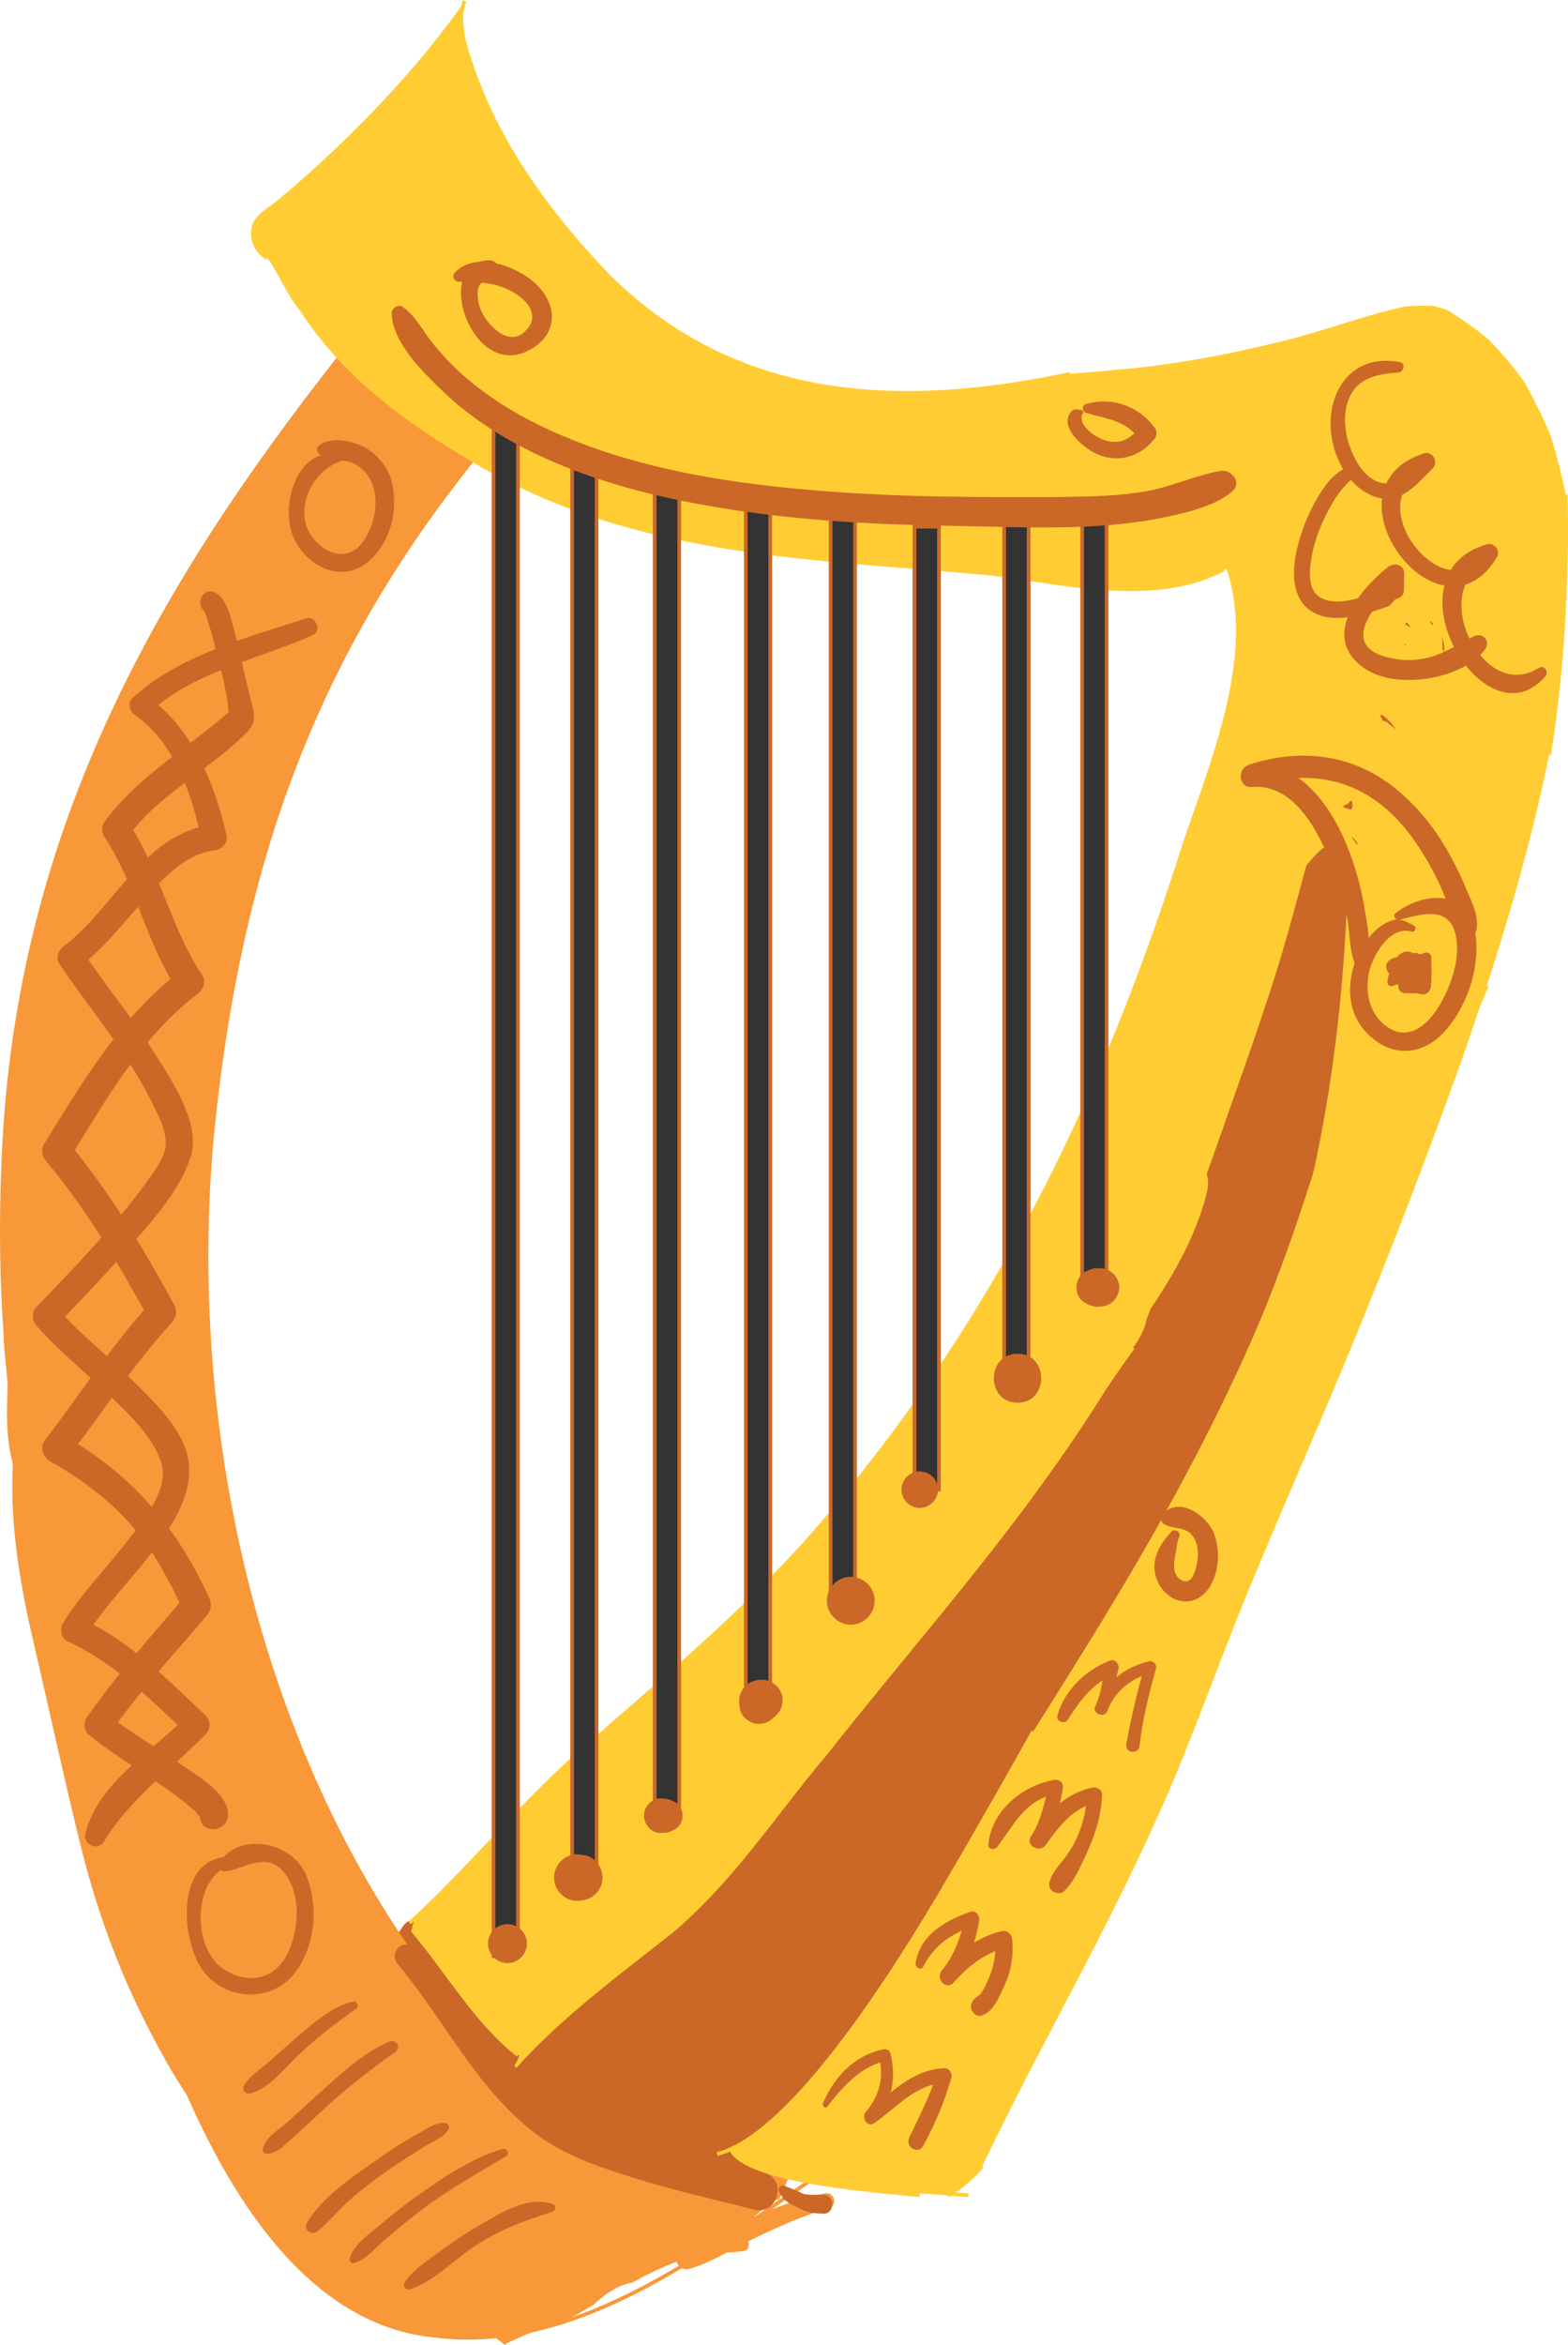 <?xml version="1.0" encoding="utf-8"?>
<!-- Generator: Adobe Illustrator 16.0.0, SVG Export Plug-In . SVG Version: 6.00 Build 0)  -->
<!DOCTYPE svg PUBLIC "-//W3C//DTD SVG 1.1//EN" "http://www.w3.org/Graphics/SVG/1.1/DTD/svg11.dtd">
<svg version="1.1" id="Layer_3" xmlns="http://www.w3.org/2000/svg" xmlns:xlink="http://www.w3.org/1999/xlink" x="0px" y="0px"
	 width="427.133px" height="638.313px" viewBox="0 0 427.133 638.313" enable-background="new 0 0 427.133 638.313"
	 xml:space="preserve">
<g>
	<g>
		<path fill="#CB6828" d="M264.207,426.308c-17.434,29.017-33.337,51.387-60.032,73.475c-0.37,0.307-4.568,3.612-1.295,1.094
			c-1.689,1.3-3.419,2.544-5.155,3.78c-3.45,2.455-7.027,4.725-10.662,6.895c-3.591,2.145-7.329,4.027-11.113,5.803
			c-1.072,0.494-2.149,0.975-3.233,1.441c1.707-0.728,1.55-0.68-0.472,0.145c-2.175,0.865-4.381,1.65-6.588,2.429
			c-16.506,5.817-33.715,9.363-50.415,14.555c-9.622,2.99-15.662,12.794-12.921,22.757c2.607,9.478,13.128,15.914,22.757,12.921
			c17.266-5.367,35-9.121,52.069-15.137c18.791-6.624,35.078-16.265,50.686-28.5c28.242-22.141,49.988-52.466,68.323-82.982
			c5.196-8.648,1.978-20.265-6.638-25.312C280.74,414.528,269.392,417.679,264.207,426.308L264.207,426.308z"/>
	</g>
</g>
<g>
	<g>
		<path fill="#CB6828" d="M287.139,384.034c-1.646,3.302-3.312,6.594-5.002,9.874c-4.619,8.964-2.399,20.018,6.638,25.312
			c8.348,4.89,20.696,2.319,25.312-6.638c1.689-3.279,3.355-6.571,5.002-9.874c2.274-4.565,3.251-9.214,1.864-14.255
			c-1.271-4.624-4.366-8.634-8.502-11.057C304.191,372.559,291.634,375.014,287.139,384.034L287.139,384.034z"/>
	</g>
</g>
<g>
	<g>
		<path fill="#CB6828" d="M116.596,553.363c10.132,12.53,26.063,16.833,41.501,17.574c5.823,0.279,11.648-0.266,17.473-0.113
			c1.014,0.027,5.627,0.563,0.493-0.16c1.334,0.188,2.632,0.533,3.927,0.891c4.299,1.187-3.438-1.883,0.522,0.271
			c1.678,1.105,1.563,0.972-0.342-0.402c0.745,0.673,1.441,1.393,2.088,2.159c0-8.721,0-17.441,0-26.162
			c-3.435,3.184,3.128-1.732-0.81,0.356c2.359-0.97,2.564-1.17,0.615-0.601c2.727-0.298,3.042-0.403,0.945-0.318
			c-4.452,0.056,3.948,0.947-0.388-0.183c-1.936-0.669-1.728-0.55,0.625,0.356c-0.814-0.413-1.601-0.874-2.36-1.382
			c-4.752,11.271-9.503,22.543-14.255,33.813c18.655,3.091,36.371-0.466,52.358-10.712c15.271-9.786,27.197-23.753,37.338-38.597
			c5.696-8.339,1.601-20.485-6.638-25.312c-9.163-5.367-19.635-1.672-25.312,6.638c-0.884,1.294-1.78,2.579-2.689,3.856
			c-0.314,0.441-3.467,4.613-0.879,1.277c-2.235,2.881-4.627,5.635-7.091,8.321c-2.08,2.268-4.291,4.409-6.552,6.494
			c-1.113,1.026-2.272,2-3.432,2.972c-1.625,1.305-1.555,1.262,0.211-0.131c-0.792,0.587-1.596,1.158-2.41,1.715
			c-2.386,1.665-4.911,3.116-7.482,4.471c-0.732,0.386-5.148,2.293-0.772,0.493c-1.741,0.717-3.541,1.275-5.345,1.806
			c-1.35,0.397-2.729,0.681-4.106,0.963c-4.694,0.961,4.115-0.34-0.681,0.063c-1.426,0.119-2.86,0.107-4.289,0.095
			c-1.035-0.009-7.24-0.893-2.393-0.09c-8.313-1.377-16.374,0.787-20.892,8.502c-5.214,8.9-1.893,19.969,6.637,25.312
			c14.839,9.294,33.35,7.902,46.21-4.017c7.666-7.104,6.56-18.911,0-26.162c-11.093-12.264-26.823-13.969-42.383-13.488
			c-2.649,0.082-5.293,0.089-7.942,0.005c-1.356-0.043-2.708-0.154-4.06-0.271c-2.094-0.232-1.81-0.191,0.855,0.122
			c-0.899-0.154-1.794-0.335-2.683-0.542c-1.338-0.291-2.641-0.71-3.941-1.135c-4.375-1.429,3.502,1.787-0.591-0.354
			c-0.805-0.42-4.376-3.109-0.859-0.277c-1.539-1.238-2.824-2.752-4.06-4.279c-6.35-7.853-19.598-6.565-26.163,0
			C108.907,534.89,110.261,545.53,116.596,553.363L116.596,553.363z"/>
	</g>
</g>
<g>
	<g>
		<path fill="#CB6828" d="M235.746,474.223c-9.275,8.378-17.941,17.629-24.023,28.64c11.271,4.751,22.542,9.503,33.813,14.255
			c0.414-2.992,1.101-5.869,2.041-8.739c0.317-0.971,2.045-4.987,0.007-0.306c0.679-1.56,1.464-3.072,2.252-4.579
			c2.984-5.706,6.637-11.051,10.004-16.533c7.923-12.9,14.043-27.859,12.052-43.282c-0.867-6.714-2.982-12.354-9.163-15.975
			c-5.674-3.323-13.004-3.374-18.674,0c-23.89,14.218-31.882,45.09-40.859,69.469c-2.835,7.701,1.8,16.966,8.502,20.893
			c7.626,4.467,16.008,2.537,22.418-2.894c1.633-1.371,1.676-1.418,0.13-0.138c0.892-0.619,1.804-1.206,2.735-1.763
			c0.925-0.553,1.865-1.076,2.822-1.571c0.521-0.28,5.358-2.378,1.376-0.757c-7.586-7.585-15.172-15.171-22.757-22.757
			c-0.375,1.466-0.803,2.887-1.295,4.316c-1.613,4.692,1.638-3.418-0.501,1.052c-1.502,3.139-3.258,6.159-4.895,9.229
			c-4.539,8.509-7.239,16.702-8.245,26.267c-1.081,10.279,9.242,18.194,18.5,18.5c7.188,0.237,13.163-0.465,19.805-3.648
			c-8.437-8.438-16.874-16.875-25.312-25.312c-1.906,3.751-3.827,7.487-5.958,11.118c-0.956,1.628-2.007,3.195-3.085,4.744
			c2.682-3.849-1.579,1.619-2.488,2.503c-1.536,1.329-1.323,1.21,0.64-0.357c-0.724,0.511-1.473,0.98-2.247,1.411
			c-1.819,0.908-1.567,0.83,0.757-0.237c0.739-0.277,7.042,0.932,3.477-0.086c-1.891-0.712-1.63-0.576,0.782,0.406
			c-1.87-0.804-3.746-1.592-5.63-2.363c-3.085-1.271-6.607-1.588-9.89-1.734c-11.306-0.505-22.578,7.937-30.091,15.483
			c-5.806,5.833-10.464,12.688-16.649,18.164c-7.554,6.687-6.803,19.359,0,26.162c7.452,7.452,18.619,6.679,26.163,0
			c6.171-5.463,10.966-12.228,16.649-18.163c1.259-1.315,2.608-2.534,3.986-3.723c-3.654,3.15,1.687-0.866,2.918-1.498
			c-2.396,0.95-2.622,1.088-0.679,0.41c-0.772,0.254-6.987-0.872-3.461,0.134c1.891,0.712,1.63,0.576-0.782-0.406
			c2.272,0.972,4.528,1.962,6.848,2.807c12.406,4.514,25.639-2.716,34.343-11.189c7.14-6.951,11.889-16.134,16.349-24.911
			c8.683-17.088-8.512-33.363-25.312-25.312c5.469-0.976,6.615-1.376,3.439-1.201c-1.514,0.031-3.057-0.151-4.57-0.201
			c6.167,6.167,12.333,12.333,18.5,18.5c-0.478,4.541,0.207-0.241,0.422-1.076c0.369-1.441,0.917-2.836,1.45-4.223
			c-1.627,4.23,0.292-0.292,0.634-0.972c0.669-1.332,1.391-2.64,2.1-3.95c3.593-6.64,7.128-13.456,9.008-20.807
			c1.645-6.431-0.027-13.27-4.758-17.999c-4.245-4.246-12.087-7.166-17.999-4.758c-8.794,3.581-16.103,7.571-23.39,13.744
			c10.307,5.999,20.614,11.999,30.92,17.999c1.927-5.23,3.789-10.485,5.715-15.716c2.135-5.798,3.558-9.242,5.143-12.681
			c2.013-4.366,4.276-8.606,6.853-12.667c0.577-0.89,1.179-1.764,1.803-2.622c-2.377,3.361,0.644-0.566,1.08-1.04
			c0.699-0.729,1.429-1.428,2.188-2.095c-3.058,2.805,0.256-0.048,1.074-0.535c-9.278-5.325-18.558-10.649-27.837-15.975
			c0.407,3.151,0.483,6.236,0.208,9.402c0.452-5.193,0.057-1.066-0.204,0.104c-0.364,1.638-0.898,3.233-1.445,4.816
			c-1.433,4.145,1.753-3.776-0.056,0.23c-0.695,1.54-1.49,3.033-2.288,4.521c-1.413,2.637-2.991,5.185-4.568,7.725
			c-7.091,11.419-14.799,23.201-16.68,36.804c-1.158,8.38,0.645,16.289,8.502,20.893c8.538,5.001,20.441,2.178,25.312-6.638
			c1.088-1.971,2.246-3.875,3.491-5.751c0.624-0.915,1.27-1.815,1.937-2.699c-2.349,3.191,1.006-1.023,1.287-1.347
			c3.544-4.064,7.525-7.744,11.521-11.354c7.486-6.761,6.856-19.306,0-26.162C254.511,466.824,243.223,467.469,235.746,474.223
			L235.746,474.223z"/>
	</g>
</g>
<g>
	<g>
		<path fill="#CB6828" d="M271.058,419.652c-2.866,4.047,2.441-2.875-0.686,0.921c-0.924,1.122-1.902,2.201-2.87,3.285
			c-2.227,2.493-4.495,4.939-6.623,7.52c-5.466,6.628-9.817,13.571-12.003,21.984c-4.724,18.18,17.489,30.7,30.92,17.999
			c7.553-7.141,8.93-21.373,0.742-28.688c-9.018-8.057-22.506-6.772-29.056,3.744c-1.346,2.16-2.082,4.511-2.606,6.945
			c-3.402,15.779,12.477,29.046,27.176,20.893c1.339-0.743,2.646-1.515,3.944-2.325c8.538-5.331,11.846-16.42,6.638-25.312
			c-4.982-8.505-16.751-11.982-25.312-6.638c-1.299,0.811-2.606,1.583-3.944,2.325c9.059,6.965,18.117,13.929,27.176,20.893
			c0.651-2.575,0.277-1.943-1.123,1.894c-9.686,1.248-19.37,2.496-29.056,3.744c0.037,0.033,0.073,0.065,0.11,0.099
			c-1.807-4.36-3.612-8.721-5.419-13.082c0.262,4.337,1.784,0.785,4.567-10.653c10.307,5.999,20.613,11.999,30.92,17.999
			c0.213-0.817,1.895-5.371,0.045-1.117c0.564-1.298,1.307-2.513,2.036-3.721c0.426-0.707,3.267-4.442,0.407-0.819
			c0.881-1.116,1.829-2.179,2.766-3.247c4.581-5.22,9.169-10.278,13.199-15.968c5.839-8.244,1.49-20.55-6.638-25.312
			C287.095,407.582,276.874,411.44,271.058,419.652L271.058,419.652z"/>
	</g>
</g>
<g>
	<g>
		<path fill="#CB6828" d="M289.056,390.497c-1.813,1.661-3.742,3.534-4.737,5.782c-1.673,3.782-2.736,5.957-2.659,10.266
			c0.039,2.174,0.428,4.415,0.954,6.546c2.418,9.787,13.233,15.541,22.757,12.921c4.624-1.271,8.634-4.366,11.057-8.502
			c2.556-4.363,3.066-9.391,1.864-14.255c-0.102-0.411-0.193-0.82-0.257-1.239c0.221,1.64,0.44,3.278,0.661,4.918
			c-0.034-0.3-0.048-0.588-0.016-0.889c-0.22,1.64-0.44,3.279-0.66,4.918c0.027-0.148,0.063-0.285,0.112-0.428
			c-0.621,1.473-1.243,2.946-1.864,4.419c0.082-0.188,0.181-0.353,0.3-0.519c-0.965,1.248-1.929,2.496-2.893,3.744
			c0.45-0.565,1.013-1.033,1.543-1.521c3.527-3.232,5.419-8.374,5.419-13.081c0-4.887-1.965-9.628-5.419-13.081
			c-3.453-3.454-8.194-5.419-13.081-5.419C297.07,385.078,292.729,387.13,289.056,390.497L289.056,390.497z"/>
	</g>
</g>
<g>
	<g>
		<path fill="#CB6828" d="M304.233,366.563c-8.62,4.811-14.083,14.366-14.035,24.207c0.05,10.084,8.378,18.5,18.5,18.5
			c10.047,0,18.55-8.415,18.5-18.5c-0.002-0.473,0.021-0.928,0.073-1.397c-0.221,1.64-0.44,3.278-0.661,4.918
			c0.131-0.79,0.337-1.526,0.631-2.271c-0.622,1.473-1.243,2.946-1.865,4.419c0.336-0.738,0.729-1.41,1.207-2.065
			c-0.964,1.248-1.929,2.496-2.893,3.744c0.519-0.639,1.074-1.193,1.716-1.708c-1.248,0.964-2.496,1.928-3.744,2.893
			c0.405-0.29,0.811-0.548,1.245-0.79c8.794-4.907,11.655-16.745,6.638-25.312C324.377,364.378,313.041,361.647,304.233,366.563
			L304.233,366.563z"/>
	</g>
</g>
<g>
	<g>
		<path fill="#CB6828" d="M307.373,354.327c-2.28,2.566-4.616,5.243-6.244,8.274c-1.984,3.694-3.051,7.082-3.111,11.302
			c-0.1,6.847,3.88,13.802,9.908,17.085c8.857,4.823,20.104,2.251,25.312-6.638c4.979-8.498,2.208-20.494-6.638-25.311
			c-0.134-0.06-0.255-0.138-0.364-0.235c1.248,0.964,2.496,1.928,3.744,2.893c-0.045-0.049-0.089-0.097-0.134-0.145
			c0.964,1.248,1.929,2.496,2.893,3.744c-0.078-0.103-0.138-0.215-0.178-0.337c0.621,1.473,1.243,2.945,1.864,4.419
			c-0.016-0.063-0.031-0.127-0.047-0.19c0.221,1.64,0.44,3.278,0.661,4.918c-0.023-0.224-0.019-0.421,0.008-0.645
			c-0.221,1.639-0.44,3.278-0.661,4.918c0.069-0.346,0.174-0.664,0.305-0.991c-0.622,1.473-1.243,2.946-1.865,4.419
			c0.479-1.064,1.138-2.021,1.84-2.948c-0.964,1.248-1.928,2.496-2.893,3.744c0.563-0.726,1.153-1.427,1.763-2.113
			c3.333-3.751,5.419-7.952,5.419-13.081c0-4.887-1.965-9.628-5.419-13.082C326.723,347.514,314.073,346.785,307.373,354.327
			L307.373,354.327z"/>
	</g>
</g>
<g>
	<g>
		<path fill="#CB6828" d="M316.656,333.237c-1.844,2.338-3.778,4.637-5.251,7.236c-1.492,2.635-2.654,5.523-3.527,8.421
			c-2.972,9.861,3.466,19.861,12.921,22.757c0.319,0.095,0.638,0.195,0.953,0.302c9.586,3.135,20.18-3.549,22.757-12.921
			c1.313-4.775,0.638-9.982-1.864-14.255c-2.518-4.298-6.396-6.978-11.057-8.502c-0.315-0.106-0.634-0.207-0.953-0.302
			c4.307,7.586,8.614,15.172,12.921,22.757c0.212-0.701,0.451-1.383,0.725-2.063c-0.621,1.473-1.243,2.946-1.864,4.419
			c0.785-1.804,1.787-3.456,2.974-5.023c-0.964,1.248-1.929,2.496-2.893,3.744c0.107-0.136,0.215-0.272,0.321-0.408
			c0.965-1.248,1.929-2.496,2.894-3.744c1.673-2.886,2.515-5.998,2.525-9.337c0-4.887-1.965-9.627-5.419-13.082
			c-3.453-3.454-8.194-5.418-13.081-5.418C325.336,327.819,319.513,329.613,316.656,333.237L316.656,333.237z"/>
	</g>
</g>
<g>
	<g>
		<path fill="#CB6828" d="M331.938,291.655c-6.478,5.013-11.643,12.139-13.591,20.17c-2.894,11.921,5.594,23.04,17.839,23.418
			c0.853,0.026,1.687,0.09,2.534,0.188c-1.64-0.22-3.279-0.44-4.918-0.661c0.842,0.121,1.68,0.258,2.518,0.405
			c5.082,0.892,9.657,0.828,14.255-1.865c4.136-2.422,7.23-6.432,8.502-11.056c1.313-4.775,0.639-9.982-1.864-14.255
			c-2.232-3.81-6.546-7.71-11.057-8.502c-3.294-0.578-6.623-1.149-9.97-1.253c5.946,7.806,11.893,15.612,17.839,23.418
			c0.254-1.047,0.579-2.031,0.997-3.024c-0.622,1.473-1.243,2.946-1.865,4.419c0.563-1.173,1.214-2.251,1.974-3.307
			c-0.964,1.248-1.929,2.496-2.893,3.744c1.692-2.174,3.689-3.993,5.862-5.675c3.634-2.813,5.419-8.717,5.419-13.082
			c0-4.887-1.965-9.627-5.419-13.082c-3.453-3.454-8.194-5.418-13.081-5.418C339.619,286.237,336.021,288.495,331.938,291.655
			L331.938,291.655z"/>
	</g>
</g>
<g>
	<g>
		<path fill="#CB6828" d="M335.588,277.859c-2.112,1.683-4.063,3.532-5.822,5.583c-2.293,2.309-3.879,5.029-4.758,8.164
			c-0.882,3.279-0.882,6.557,0,9.836c2.231,8.114,9.579,13.338,17.839,13.582c0.774,0.023,1.536,0.093,2.304,0.196
			c-1.64-0.22-3.278-0.44-4.918-0.661c0.612,0.093,1.222,0.2,1.83,0.314c1.64,0.22,3.278,0.44,4.918,0.661
			c3.34-0.01,6.452-0.852,9.337-2.526c4.136-2.422,7.23-6.432,8.502-11.056c1.313-4.775,0.638-9.982-1.864-14.255
			c-2.256-3.851-6.529-7.651-11.057-8.502c-2.982-0.56-6.015-1.081-9.052-1.171c4.36,10.527,8.721,21.054,13.081,31.582
			c1.76-2.05,3.711-3.899,5.822-5.583c0.965-1.248,1.929-2.496,2.894-3.744c1.673-2.886,2.515-5.998,2.525-9.337
			c0-4.887-1.965-9.627-5.419-13.082c-3.453-3.454-8.194-5.418-13.081-5.418c-1.64,0.22-3.278,0.44-4.918,0.661
			C340.617,273.98,337.896,275.566,335.588,277.859L335.588,277.859z"/>
	</g>
</g>
<g>
	<g>
		<path fill="#CB6828" d="M351.098,227.404c-16.258,13.858-25.105,41.163-17.133,61.463c3.683,9.378,12.256,15.81,22.757,12.921
			c8.949-2.462,16.612-13.357,12.921-22.757c-0.495-1.262-0.91-2.51-1.273-3.817c-0.412-2.055-0.428-1.752-0.047,0.909
			c-0.098-0.913-0.157-1.829-0.178-2.747c-0.048-1.096,0.58-7.206-0.161-2.072c0.271-1.883,0.764-3.729,1.276-5.557
			c0.27-0.965,2.669-6.664,0.669-2.232c0.766-1.696,1.704-3.307,2.666-4.897c0.48-0.768,0.985-1.519,1.514-2.254
			c-1.566,1.965-1.71,2.186-0.43,0.66c1.083-1.264,2.318-2.38,3.581-3.457c7.682-6.547,6.703-19.46,0-26.163
			C369.709,219.853,358.764,220.869,351.098,227.404L351.098,227.404z"/>
	</g>
</g>
<g>
	<g>
		<path fill="#CB6828" d="M346.241,244.072c-4.882,4.188-8.542,10.946-9.813,17.204c-1.017,5-0.775,9.748,1.864,14.255
			c1.646,2.78,3.857,4.992,6.638,6.637c2.885,1.673,5.997,2.516,9.337,2.526c2.361-0.304,4.757-0.465,7.061-1.086
			c9.73-2.625,15.584-13.076,12.921-22.757c-2.683-9.753-13.026-15.546-22.757-12.921c-0.533,0.144-1.059,0.261-1.603,0.356
			c1.64-0.22,3.279-0.44,4.918-0.661c-0.18,0.023-0.36,0.046-0.54,0.069c5.946,7.806,11.893,15.612,17.839,23.418
			c0.231-1.14,0.546-2.233,0.962-3.319c-0.621,1.473-1.243,2.946-1.864,4.419c0.582-1.375,1.299-2.631,2.212-3.813
			c-0.965,1.248-1.929,2.496-2.893,3.745c0.58-0.693,1.195-1.32,1.881-1.909c3.574-3.066,5.419-8.51,5.419-13.082
			c0-4.887-1.965-9.627-5.419-13.082c-3.453-3.454-8.194-5.418-13.081-5.418C354.123,238.654,350.078,240.78,346.241,244.072
			L346.241,244.072z"/>
	</g>
</g>
<g>
	<g>
		<path fill="#CB6828" d="M346.332,244.641c-0.25,0.201-0.501,0.399-0.754,0.596c1.248-0.964,2.496-1.928,3.744-2.893
			c-0.506,0.389-1.019,0.767-1.538,1.136c-2.78,1.645-4.992,3.857-6.638,6.637c-2.502,4.273-3.178,9.48-1.864,14.255
			c2.176,7.91,9.616,13.618,17.839,13.582c0.395-0.002,0.788-0.012,1.182-0.032c1.64-0.22,3.278-0.44,4.918-0.661
			c3.134-0.879,5.855-2.465,8.163-4.758c3.454-3.454,5.419-8.195,5.419-13.082s-1.965-9.627-5.419-13.082
			c-1.248-0.964-2.496-1.928-3.744-2.893c-2.885-1.674-5.997-2.516-9.337-2.526c-0.394,0.02-0.787,0.03-1.182,0.032
			c3.112,11.491,6.225,22.983,9.337,34.474c2.068-1.465,4.064-3.035,6.036-4.624c0.965-1.248,1.929-2.496,2.894-3.744
			c1.673-2.886,2.515-5.998,2.525-9.337c0-4.887-1.965-9.628-5.419-13.082c-3.453-3.454-8.194-5.418-13.081-5.418
			c-1.64,0.22-3.278,0.44-4.918,0.661C351.361,240.763,348.64,242.348,346.332,244.641L346.332,244.641z"/>
	</g>
</g>
<g>
	<g>
		<path fill="#CB6828" d="M363.018,208.315c-7.636,1.124-15.261,7.985-16.695,15.676c-0.919,4.924-0.736,7.428,0.188,12.427
			c0.24,1.299,0.582,2.572,0.773,3.881c-0.221-1.64-0.44-3.279-0.661-4.918c0.018,0.148,0.034,0.297,0.052,0.445
			c0.221,1.639,0.44,3.279,0.661,4.918c0.879,3.134,2.465,5.855,4.758,8.164c3.453,3.454,8.194,5.418,13.081,5.418
			s9.628-1.965,13.081-5.418c3.128-3.127,5.951-8.489,5.419-13.082c-0.399-3.449-1.083-6.657-1.623-10.038
			c0.221,1.639,0.441,3.278,0.661,4.918c-0.076-0.606-0.111-1.188-0.051-1.797c-0.221,1.639-0.44,3.279-0.661,4.918
			c0.062-0.326,0.142-0.609,0.27-0.915c-0.621,1.473-1.243,2.946-1.865,4.419c0.094-0.19,0.209-0.367,0.347-0.528
			c-0.964,1.248-1.928,2.496-2.893,3.744c0.149-0.172,0.317-0.324,0.504-0.455c-1.248,0.964-2.496,1.929-3.744,2.893
			c0.214-0.148,0.44-0.273,0.681-0.375c-1.473,0.622-2.946,1.243-4.419,1.865c0.649-0.244,1.287-0.381,1.974-0.481
			c4.469-0.658,8.879-4.786,11.057-8.502c2.502-4.273,3.178-9.48,1.864-14.255c-1.271-4.625-4.366-8.634-8.502-11.056
			c-1.473-0.622-2.946-1.243-4.419-1.865C369.575,207.435,366.296,207.435,363.018,208.315L363.018,208.315z"/>
	</g>
</g>
<g>
	<g>
		<path fill="#CB6828" d="M362.361,194.645c-6.489,4.257-12.818,9.093-16.456,16.156c-3.072,5.967-3.48,12.732,0,18.675
			c3.366,5.745,9.4,8.982,15.975,9.163c0.797,0.022,1.575,0.079,2.367,0.171c-1.64-0.22-3.278-0.44-4.918-0.661
			c1.585,0.248,3.117,0.627,4.651,1.093c9.648,2.927,20.137-3.394,22.757-12.921c2.727-9.912-3.278-19.832-12.921-22.757
			c-3.851-1.168-7.918-1.814-11.937-1.925c5.325,9.279,10.649,18.558,15.975,27.837c0.528-1.028,1.127-1.975,1.824-2.896
			c-0.964,1.248-1.928,2.496-2.893,3.744c1.126-1.374,2.389-2.564,3.772-3.674c-1.248,0.964-2.496,1.929-3.744,2.893
			c1.363-1.048,2.784-2.006,4.221-2.949c8.415-5.52,11.933-16.271,6.638-25.312C382.776,192.923,370.803,189.107,362.361,194.645
			L362.361,194.645z"/>
	</g>
</g>
<g>
	<g>
		<path fill="#CB6828" d="M364.151,181.983c-3.523,1.85-6.74,4.399-9.643,7.101c-6.052,5.632-6.982,15.438-2.894,22.419
			c1.646,2.78,3.857,4.992,6.638,6.637c4.479,2.624,9.28,2.918,14.255,1.865c0.426-0.09,0.848-0.164,1.279-0.223
			c-1.64,0.22-3.278,0.44-4.918,0.661c1.154-0.118,2.29-0.102,3.443,0.014c1.64-0.22,3.278-0.44,4.918-0.661
			c3.134-0.879,5.855-2.465,8.163-4.758c3.454-3.454,5.419-8.195,5.419-13.082s-1.965-9.628-5.419-13.082
			c-1.248-0.964-2.496-1.928-3.744-2.893c-2.885-1.673-5.997-2.516-9.337-2.526c-3.217-0.323-6.501,0.204-9.641,0.869
			c6,10.307,12,20.614,17.999,30.921c0.7-0.651,1.425-1.268,2.181-1.854c-1.248,0.964-2.496,1.929-3.744,2.893
			c1.18-0.884,2.413-1.669,3.718-2.355c8.92-4.684,11.558-16.913,6.638-25.312c-2.423-4.135-6.433-7.23-11.057-8.502
			C373.448,178.754,368.626,179.633,364.151,181.983L364.151,181.983z"/>
	</g>
</g>
<g>
	<g>
		<path fill="#CB6828" d="M393.444,156.243c-10.713-1.643-19.433-0.197-29.148,4.604c-7.178,3.546-13.434,9.392-19.304,14.757
			c-7.018,6.414-7.438,19.822,0,26.163c5.848,4.986,12.617,8.045,20.431,5.896c9.059-2.492,13.581-10.376,14.338-19.166
			c0.551-6.399-4.145-14.572-10.001-17.207c-8.91-4.009-17.814-2.826-24.768,4.313c-6.61,6.787-7.751,19.553,0,26.163
			c9.845,8.396,21.888,10.644,34.239,6.733c9.605-3.042,15.672-12.756,12.921-22.757c-2.597-9.44-13.143-15.965-22.757-12.921
			c-0.88,0.305-1.773,0.561-2.681,0.769c2.563-0.218,2.777-0.255,0.641-0.111c-2.141-0.081-1.921-0.019,0.658,0.185
			c1.218,0.375,2.265,1.021,3.141,1.94c0,8.721,0,17.442,0,26.163c-3.577,1.333-7.154,2.665-10.731,3.998
			c-3.112-0.842-6.225-1.684-9.337-2.526c-2.071-7.651-4.143-15.301-6.213-22.952c2.212-2.212,4.425-4.425,6.637-6.637
			c-0.114,0.067-0.229,0.133-0.343,0.2c3.112-0.842,6.225-1.684,9.337-2.525c3.551,1.426,7.101,2.853,10.65,4.279
			c0,8.721,0,17.442,0,26.163c1.602-1.463,3.215-2.908,4.855-4.326c0.84-0.718,1.692-1.42,2.558-2.107
			c-3.056,2.473,1.243-0.691,1.612-0.932c0.814-0.529,6.689-3.104,2.684-1.61c0.967-0.332,1.952-0.6,2.953-0.806
			c-4.979,1.188,2.654,0.682-2.208-0.063c9.959,1.527,19.853-2.361,22.757-12.921C408.802,170.145,403.428,157.774,393.444,156.243
			L393.444,156.243z"/>
	</g>
</g>
<g>
	<g>
		<path fill="#CB6828" d="M301.48,347.073c-0.134,1.155-0.316,2.302-0.547,3.441c-0.769,1.811-0.482,2.073,0.858,0.787
			c2.295-0.195,1.706-0.09-1.769,0.315c-0.912,0.385-1.824,0.77-2.736,1.155c2.048-0.946,1.272-0.634-2.325,0.935
			c-5.36,3.14-8.754,10.257-11.385,13.862c-5.601,7.673-11.159,15.766-16.21,23.816c-5.184,8.262-8.914,17.559-13.293,26.261
			c-2.147,4.267-4.449,8.438-6.826,12.581c-1.247,2.174-2.526,4.316-3.892,6.419c-0.527,0.798-1.07,1.586-1.628,2.362
			c-2.652,3.772,2.059-2.408-0.837,0.985c-5.771,6.767-6.664,16.433,0,23.098c6.165,6.165,16.976,6.462,23.098,0
			c13.873-14.645,20.94-33.517,30.022-51.159c4.313-8.382,9.816-16.176,14.378-24.438c2.679-4.854,4.62-9.869,6.067-15.208
			c1.235-4.555,2.009-9.361-0.654-13.638c0.643,1.902,0.361,1.313-0.844-1.766c-1.125-1.922-2.503-3.079-4.355-4.268
			c1.186,1.186,2.371,2.371,3.557,3.557c-0.566-0.932-1.208-1.811-1.925-2.636c0.544,1.91,0.843,1.841,0.896-0.207
			c0.363-2.066,0.573-4.165,0.755-6.253C312.475,340.307,302.273,340.563,301.48,347.073L301.48,347.073z"/>
	</g>
</g>
<g>
	<g>
		<path fill="#CB6828" d="M318.557,325.481c-3.561,6.327-5.677,13.275-9.036,19.666c-3.54,6.734-6.995,13.816-11.159,20.175
			c-3.858,5.893-7.788,10.238-12.092,16.235c-5.152,7.179-11.128,16.896-8.281,25.938c3.146,9.988,14.683,12.563,22.325,5.895
			c3.577-3.122,4.688-7.313,6.282-11.568c-0.775,2.071,1.326-2.485,1.207-2.255c0.958-1.848,2.059-3.62,3.154-5.388
			c3.533-5.694,7.544-11.063,10.833-16.911c3.908-6.947,5.267-14.611,6.614-22.345c1.204-6.906,3.319-13.63,6.377-19.958
			C339.991,324.182,324.564,314.808,318.557,325.481L318.557,325.481z"/>
	</g>
</g>
<g>
	<g>
		<path fill="#CB6828" d="M319.151,322.595c-9.265,0.376-15.532,8.415-20.447,15.447c-4.044,5.784-6.953,12.121-10.056,18.442
			c-3.154,6.428-5.971,12.973-8.934,19.488c-4.034,8.868-7.25,21.459,0.712,29.269c-1.24-2.994-2.48-5.988-3.721-8.982
			c-0.172,10.708,9.866,16.863,19.113,10.968c-3.263,0.427-6.525,0.854-9.788,1.281c19.924,4.5,29.103-22.478,34.613-36.617
			c2.535-6.503,5.404-12.944,7.344-19.65c2.181-7.54,5.077-16.733,0.98-24.014C327.074,324.859,323.057,322.436,319.151,322.595
			L319.151,322.595z"/>
	</g>
</g>
<g>
	<g>
		<path fill="#CB6828" d="M372.38,206.731c-1.444,2.059-2.772,4.219-4.378,6.131c-2.977,3.547-4.492,7.243-6.279,11.441
			c-3.315,7.782-6.735,15.532-9.803,23.416c-5.636,14.487-11.344,28.946-17.302,43.304c-0.122,0.294-2.616,6.231-0.927,2.234
			c-1.207,2.856-2.438,5.701-3.629,8.564c-1.497,3.602-2.9,7.243-4.36,10.859c-0.73,1.811-1.474,3.616-2.217,5.421
			c-0.188,0.459-2.694,6.43-0.827,2.017c-1.445,3.415-2.966,6.792-4.528,10.153c-5.969,12.84-12.966,25.046-19.983,37.324
			c-13.831,24.2-30.085,46.931-46.758,69.23c-8.172,10.93-16.289,21.836-23.607,33.367c-7.993,12.591-16.021,26.083-20.601,40.317
			c-3.177,9.873,1.983,21.159,10.685,26.257c9.846,5.767,19.82,2.911,28.176-3.636c11.56-9.057,20.713-20.773,29.224-32.636
			c4.262-5.939,8.347-12.032,12.293-18.185c1.519-2.369,2.493-4.983,3.405-7.638c-1.469,4.271,2.187-11.86,0.61-4.698
			c1.102-5.006,3.115-9.874,1.15-14.999c-2.114-5.519-6.856-10.664-13.39-10.194c-3.117,0.224-5.735,0.514-8.495,2.13
			c2.279-1.335-6.831,5.495-3.32,2.816c-3.349,2.556-6.954,4.337-10.21,7.146c-1.757,1.516-3.576,4.667-5.095,6.714
			c-0.365,0.492-3.792,4.975-0.956,1.312c-2.075,2.681-4.229,5.28-6.475,7.819c-4.435,5.012-9.133,9.784-14.065,14.306
			c-1.199,1.1-2.436,2.159-3.672,3.217c-0.857,0.734-5.216,4.16-0.406,0.46c-2.799,2.153-5.748,4.097-8.774,5.913
			c10.604,10.604,21.208,21.207,31.812,31.812c7.221-11.523,12.678-24.129,19.891-35.722c7.227-11.614,15.38-22.56,23.465-33.577
			c16.473-22.448,32.275-45.401,45.914-69.7c14.982-26.693,25.971-56.37,34.364-85.73c4.247-14.857,8.172-29.806,12.046-44.765
			c1.929-7.445,3.547-14.958,5.229-22.461c0.991-4.419,2.123-8.755,2.288-13.307c0.13-3.597-0.109-7.272-0.025-10.89
			C393.118,200.607,378.306,198.282,372.38,206.731L372.38,206.731z"/>
	</g>
</g>
<g>
	<g>
		<path fill="#CB6828" d="M194.32,611.131c2.979-10.488,6.128-20.686,3.457-31.605c-0.623-2.546-3.178-3.559-5.536-3.143
			c-10.593,1.866-17.619,10.73-23.625,18.917c2.742,1.156,5.483,2.312,8.225,3.468c1.986-6.547,5.276-12.36,9.063-18.021
			c1.923-2.875-0.624-6.795-3.886-6.771c-5.527,0.04-9.041,1.537-13.219,5.08c-4.323,3.666-7.839,8.504-13.672,9.685
			c1.845,1.047,3.69,2.095,5.536,3.143c-1.064-7.65,0.312-18.883-8.388-22.526c-6.344-2.657-10.231,7.338-14.4,9.727
			c2.204,1.694,4.407,3.388,6.611,5.082c2.142-7.688,7.542-13.945,10.468-21.343c1.157-2.925-1.712-5.488-4.339-5.696
			c-9.803-0.776-13.934,8.474-22.132,11.395c1.694,2.203,3.388,4.406,5.082,6.61c2.475-5.516,5.865-10.465,10.757-14.112
			c4.529-3.377,0.495-10.919-4.543-7.771c-4.918,3.073-8.84,6.923-12.083,11.725c-2.745,4.065,2.428,7.933,6.157,6.157
			c4.648-2.213,8.841-4.728,12.331-8.567c3.928-4.321-2.004-10.168-6.364-6.363c-3,2.616-5.128,5.911-7.613,8.986
			c-3.048,3.771,0.786,9.884,5.453,7.067c2.445-1.476,4.667-3.107,6.621-5.197c4.065-4.347-1.907-9.873-6.364-6.363
			c-3.261,2.567-7.434,3.363-11.337,4.459c1.694,2.203,3.388,4.406,5.082,6.61c2.832-3.809,3.829-8.549,6.662-12.356
			c2.421-3.255-1.558-7.676-5.082-6.61c-4.986,1.507-9.347,3.475-13.406,6.774c2.122,2.121,4.243,4.242,6.364,6.363
			c3.363-2.952,5.769-6.653,8.565-10.11c2.843-3.516,0.234-8.433-4.378-7.521c-6.414,1.268-11.105,3.468-15.061,8.808
			c-3.258,4.398,3.427,8.473,7.068,5.453c3.89-3.226,9.063-7.6,7.822-13.225c-2.11-9.562-17.423-2.246-21.84,0.54
			c2.203,1.694,4.407,3.388,6.61,5.082c2.231-5.506,3.845-11.216,5.71-16.85c1.295-3.912-3.318-6.879-6.61-5.082
			c-2.762,1.508-5.32,2.974-7.573,5.197c2.356,1.817,4.712,3.635,7.068,5.453c2.175-3.771,4.486-7.461,6.662-11.232
			c2.726-4.727-3.25-8.476-7.068-5.453c-3.065,2.427-5.964,4.936-8.565,7.863c2.122,2.121,4.243,4.242,6.364,6.363
			c2.855-3.37,5.71-6.74,8.565-10.11c3.345-3.948-0.772-9.327-5.453-7.067c-3.075,1.484-5.372,3.75-7.573,6.321
			c-3.729,4.356,2.2,10.512,6.364,6.363c1.548-1.542,3.21-2.951,4.758-4.494c3.382-3.369-0.129-8.325-4.378-7.521
			c-0.3,0.057-0.6,0.113-0.9,0.17c1.694,0.689,3.388,1.379,5.082,2.068c0.134,0.35,0.268,0.7,0.402,1.051
			c1.479-5.009-5.565-7.727-8.225-3.468c-2.414,3.865-5.62,7.102-7.613,11.233c2.59,1.515,5.181,3.028,7.771,4.543
			c0.906-1.898,1.949-3.72,2.855-5.617c2.472-5.178-4.735-9.574-7.771-4.543c-2.088,3.461-4.573,6.65-6.661,10.11
			c-3.006,4.983,4.778,9.504,7.771,4.543c2.088-3.461,4.573-6.65,6.661-10.11c-2.59-1.515-5.181-3.028-7.771-4.543
			c-0.906,1.898-1.948,3.72-2.855,5.617c-2.486,5.205,5.248,9.774,7.771,4.543c1.99-4.126,5.202-7.372,7.613-11.233
			c-2.742-1.156-5.483-2.312-8.225-3.468c-0.591,2-0.847,4.128,0.505,5.884c1.335,1.733,2.871,2.486,5.082,2.068
			c0.3-0.057,0.6-0.113,0.9-0.171c-1.459-2.507-2.919-5.014-4.378-7.521c-1.548,1.542-3.21,2.952-4.758,4.494
			c2.122,2.121,4.243,4.242,6.364,6.363c1.729-2.019,3.325-3.742,5.75-4.913c-1.817-2.356-3.635-4.712-5.453-7.067
			c-2.855,3.37-5.71,6.74-8.565,10.11c-3.71,4.379,2.48,10.735,6.364,6.363c2.601-2.927,5.5-5.437,8.565-7.863
			c-2.356-1.817-4.712-3.635-7.068-5.453c-2.175,3.771-4.486,7.461-6.662,11.232c-2.567,4.452,3.417,9.058,7.068,5.453
			c1.708-1.686,3.669-2.653,5.75-3.789c-2.203-1.694-4.407-3.388-6.61-5.082c-1.865,5.634-3.478,11.344-5.71,16.85
			c-1.518,3.744,3.497,7.046,6.61,5.082c1.758-1.108,3.541-2.168,5.465-2.97c0.949-0.369,1.921-0.66,2.916-0.873
			c0.571-0.019,1.142-0.037,1.713-0.057c-0.536-3.199-1.202-3.965-1.997-2.296c-1.199,1.84-3.307,3.353-4.985,4.745
			c2.356,1.817,4.712,3.635,7.068,5.453c2.423-3.271,5.913-3.928,9.682-4.673c-1.459-2.507-2.919-5.014-4.378-7.521
			c-2.79,3.449-5.211,7.166-8.565,10.11c-4.416,3.877,1.942,9.96,6.364,6.363c2.798-2.275,6.027-3.43,9.434-4.46
			c-1.694-2.203-3.388-4.406-5.082-6.61c-2.833,3.809-3.829,8.548-6.662,12.356c-2.454,3.301,1.573,7.596,5.082,6.61
			c5.624-1.577,10.663-3.114,15.309-6.773c-2.122-2.121-4.243-4.242-6.364-6.363c-1.457,1.558-2.98,2.692-4.799,3.789
			c1.817,2.356,3.635,4.712,5.453,7.067c2.479-3.067,4.623-6.377,7.613-8.986c-2.122-2.121-4.243-4.242-6.364-6.363
			c-2.996,3.296-6.53,5.265-10.509,7.159c2.052,2.053,4.104,4.104,6.157,6.157c2.375-3.519,5.259-6.25,8.854-8.496
			c-1.515-2.591-3.028-5.181-4.543-7.771c-6.157,4.591-10.835,10.318-13.986,17.341c-1.447,3.227,0.954,8.081,5.082,6.61
			c3.518-1.253,6.325-3.247,9.209-5.577c3.155-2.549,6.174-5.84,10.53-5.495c-1.446-1.898-2.893-3.798-4.339-5.696
			c-2.947,7.448-8.286,13.515-10.468,21.343c-1.069,3.838,3.2,7.036,6.611,5.082c3.602-2.064,5.731-5.667,8.604-8.539
			c0.88-0.88-2.598-1.885-1.438,0.186c0.882,1.574,1.239,3.15,1.456,4.932c0.438,3.606,0.444,7.235,0.946,10.843
			c0.354,2.547,3.384,3.578,5.536,3.143c4.432-0.896,7.935-3.289,11.333-6.167c4.269-3.614,7.157-8.231,13.166-8.275
			c-1.295-2.257-2.59-4.514-3.886-6.771c-4.216,6.303-7.762,12.893-9.97,20.172c-1.582,5.215,5.375,7.352,8.225,3.468
			c4.673-6.37,10.023-13.333,18.247-14.782c-1.845-1.047-3.69-2.095-5.536-3.143c2.248,9.191-0.961,18.034-3.457,26.82
			C184.052,614.333,192.736,616.704,194.32,611.131L194.32,611.131z"/>
	</g>
</g>
<g>
	<g>
		<path fill="#CB6828" d="M192.905,561.553c-3.978,11.146-11.229,20.725-13.323,32.575c-0.821,4.65,6.02,8.458,8.225,3.468
			c2.945-6.667,6.853-12.786,10.468-19.096c2.529-4.415-3.466-9.165-7.068-5.453c-6.861,7.071-12.69,14.985-17.833,23.376
			c-3.043,4.966,4.719,9.46,7.771,4.543c2.909-4.688,5.416-9.544,7.613-14.603c1.83-4.213-1.88-8.112-6.157-6.157
			c-3.763,1.72-6.757,4.358-9.476,7.443c2.122,2.121,4.243,4.242,6.364,6.363c3.368-3.858,7.095-7.378,10.468-11.232
			c-2.356-1.817-4.712-3.635-7.068-5.453c-3.211,6.153-7.018,11.956-10.468,17.973c-2.966,5.173,4.374,9.052,7.771,4.543
			c7.464-9.905,15.069-19.69,24.039-28.296c-2.122-2.121-4.243-4.242-6.364-6.363c-7.959,8.34-14.28,17.728-17.335,28.944
			c-1.122,4.12,4.518,7.953,7.521,4.378c7.255-8.634,13.976-17.688,20.688-26.746c3.178-4.289-3.469-8.728-7.068-5.453
			c-9.457,8.603-16.486,19.322-21.142,31.191c-1.751,4.465,4.49,7.197,7.521,4.378c9.099-8.46,17.069-17.926,24.495-27.869
			c2.92-3.91-2.525-8.011-6.157-6.157c-11.925,6.089-18.459,19.039-23.502,30.82c-2.221,5.189,4.703,9.659,7.771,4.543
			c6.331-10.557,13.645-20.316,23.087-28.296c4.01-3.388-1.124-9.51-5.453-7.067c-11.281,6.366-18.1,18.361-23.502,29.697
			c-2.5,5.246,4.459,9.333,7.771,4.543c7.064-10.216,15.989-18.888,24.039-28.297c3.2-3.739-0.866-9.851-5.453-7.067
			c-13.156,7.982-25.233,20.588-26.972,36.462c-0.479,4.366,6.602,6.286,8.386,2.271c3.685-8.295,9.223-15.359,16.467-20.852
			c4.485-3.401,0.496-10.946-4.543-7.771c-9.192,5.793-14.85,15.021-18.246,25.155c-1.397,4.17,4.608,7.817,7.521,4.378
			c5.515-6.51,10.959-13.065,15.93-20.006c2.571-3.591-2.563-8.809-6.157-6.157c-7.635,5.633-10.736,14.21-15.889,21.834
			c2.59,1.515,5.181,3.028,7.771,4.543c4.83-7.591,12.011-13.043,18.329-19.31c3.068-3.042-0.013-9.06-4.378-7.521
			c-10.514,3.707-14.587,14.526-19.819,23.41c-3.006,5.104,4.434,9.142,7.771,4.543c4.68-6.449,10.203-12.209,14.275-19.097
			c2.544-4.306-3.748-9.467-7.068-5.453c-3.94,4.765-7.479,9.84-11.42,14.604c2.122,2.121,4.243,4.242,6.364,6.363
			c12.292-14.967,15.985-35.447,29.501-49.426c-2.355-1.817-4.711-3.635-7.067-5.453c-9.5,13.873-16.998,28.923-24.743,43.809
			c-2.723,5.233,4.411,9.183,7.771,4.543c5.055-6.979,10.572-13.173,13.776-21.294c1.682-4.262-4.599-7.548-7.521-4.378
			c-9.892,10.73-17.194,23.357-24.765,35.747c-3.035,4.967,4.751,9.485,7.771,4.543c7.165-11.727,13.995-23.77,23.357-33.927
			c-2.507-1.459-5.014-2.919-7.521-4.378c-2.852,7.228-8.373,12.936-12.87,19.144c2.59,1.515,5.181,3.028,7.771,4.543
			c7.745-14.886,15.243-29.936,24.743-43.809c2.929-4.277-3.566-9.074-7.067-5.453c-13.678,14.146-17.186,34.429-29.502,49.426
			c-3.648,4.441,2.657,10.845,6.364,6.363c3.941-4.764,7.479-9.839,11.42-14.604c-2.356-1.817-4.712-3.635-7.068-5.453
			c-4.063,6.875-9.6,12.654-14.275,19.097c2.59,1.515,5.181,3.028,7.771,4.543c3.658-6.211,7.021-16.659,14.44-19.275
			c-1.459-2.507-2.919-5.014-4.378-7.521c-6.904,6.847-14.456,12.832-19.736,21.13c-3.142,4.937,4.553,9.305,7.771,4.543
			c4.079-6.036,6.632-14.158,12.66-18.605c-2.052-2.053-4.104-4.104-6.157-6.157c-4.524,6.317-9.503,12.261-14.522,18.186
			c2.507,1.459,5.014,2.919,7.521,4.378c2.63-7.848,6.969-15.276,14.11-19.776c-1.515-2.591-3.028-5.181-4.543-7.771
			c-8.479,6.43-15.349,14.299-19.695,24.08c2.795,0.758,5.59,1.515,8.386,2.271c1.358-12.402,12.433-22.574,22.515-28.69
			c-1.818-2.356-3.636-4.712-5.454-7.067c-8.558,10.002-17.935,19.255-25.447,30.117c2.59,1.515,5.181,3.028,7.771,4.543
			c4.718-9.9,10.381-20.887,20.273-26.469c-1.818-2.356-3.636-4.712-5.454-7.067c-9.985,8.437-17.801,18.955-24.495,30.116
			c2.59,1.515,5.181,3.028,7.771,4.543c4.419-10.324,9.777-22.233,20.273-27.592c-2.053-2.053-4.105-4.104-6.157-6.157
			c-6.962,9.324-14.559,18.119-23.087,26.049c2.507,1.459,5.014,2.919,7.521,4.378c4.083-10.411,10.564-19.703,18.827-27.221
			c-2.356-1.817-4.712-3.635-7.068-5.453c-6.257,8.443-12.518,16.877-19.281,24.926c2.507,1.459,5.014,2.919,7.521,4.378
			c2.655-9.748,8.106-17.729,15.021-24.974c4.009-4.2-2.171-10.386-6.364-6.363c-9.521,9.133-17.525,19.605-25.446,30.116
			c2.59,1.515,5.181,3.028,7.771,4.543c3.45-6.018,7.256-11.82,10.468-17.973c2.274-4.357-3.563-9.459-7.068-5.453
			c-3.373,3.854-7.1,7.373-10.468,11.232c-3.794,4.348,2.515,10.73,6.364,6.363c2.256-2.56,4.525-4.605,7.654-6.035
			c-2.053-2.053-4.105-4.104-6.157-6.157c-2.197,5.059-4.704,9.916-7.613,14.603c2.59,1.515,5.181,3.028,7.771,4.543
			c4.756-7.761,10.08-15.015,16.426-21.556c-2.356-1.817-4.712-3.635-7.068-5.453c-3.615,6.31-7.522,12.43-10.468,19.096
			c2.742,1.156,5.483,2.312,8.225,3.468c2.079-11.771,9.357-21.461,13.323-32.575C203.539,558.465,194.841,556.128,192.905,561.553
			L192.905,561.553z"/>
	</g>
</g>
<g>
	<g>
		<path fill="#CB6828" d="M85.413,125.133c-8.735,1.747-15.06,12.632-14.864,21.02c0.221,9.478,11.378,14.504,19.668,12.049
			c16.764-4.963,6.658-39.477-7.881-30.266c-1.242,0.787-0.658,2.495,0.71,2.621c5.777,0.531,8.951,3.089,10.396,8.828
			c1.149,4.564,0.538,12.028-4.535,14.065c-6.374,2.56-13.88-2.245-13.698-8.964c0.196-7.22,6.009-12.478,11.619-15.996
			C88.643,127.351,87.435,124.729,85.413,125.133L85.413,125.133z"/>
	</g>
</g>
<g>
	<g>
		<path fill="#F89838" d="M203.127,609.482c-4.003-2.348-9.709-1.193-14.027-0.607c-6.903,0.937-13.667,2.844-20.299,4.926
			c-6.73,2.112-13.324,4.647-19.792,7.459c-4.848,2.106-11.264,4.337-14.49,8.734c-1.092,1.488,0.698,3.324,2.25,2.927
			c4.445-1.137,8.605-4.196,12.762-6.14c6.29-2.94,12.815-5.38,19.397-7.576c6.321-2.109,12.772-3.847,19.311-5.137
			c4.818-0.95,9.671-0.635,14.467-1.373C204.279,612.453,204.33,610.188,203.127,609.482L203.127,609.482z"/>
	</g>
</g>
<g>
	<g>
		<path fill="#F89838" d="M221.442,599.734c0.788-0.188,2.08,0.708,2.763,1.036c0.163-1.249,0.327-2.498,0.49-3.748
			c-6.902,1.234-13.678,3.984-20.109,6.703c-6.326,2.674-12.985,5.158-19.057,8.368c-3.031,1.603-0.935,6.455,2.315,5.492
			c5.807-1.722,11.315-5.225,16.733-7.877c6.917-3.386,13.856-6.43,21.208-8.731c2.815-0.882,1.132-5.05-1.58-3.748
			c-0.683,0.328-1.975,1.225-2.763,1.036C220.215,597.972,220.215,600.028,221.442,599.734L221.442,599.734z"/>
	</g>
</g>
<g id="XMLID_3_">
	<g>
		<path fill="#F89838" d="M191.207,613.472c2.865-1.797,5.701-3.65,8.537-5.526c-2.417,1.842-4.873,3.605-7.385,5.257
			C191.978,613.292,191.587,613.382,191.207,613.472z"/>
		<path fill="#F89838" d="M135.326,635.938c4.416-0.449,8.784-1.281,13.104-2.427c-2.417,0.888-4.825,1.786-7.185,2.854
			c-1.123,0.505-2.236,1.022-3.35,1.55C137.039,637.264,136.182,636.612,135.326,635.938z"/>
		<path fill="#F89838" d="M148.43,633.512c-4.321,1.146-8.689,1.978-13.104,2.427c-18.576-14.345-36.029-30.622-51.712-49.808
			C57.31,552.971,36.64,513.16,22.508,470.385c-3.807-25.78-2.636-51.673,0.6-78.385l0.038-0.057
			c18.471,14.098,31.813,30.476,40.864,53.976c19.984,49.426,26.646,102.222,68.519,133.686
			c26.494,20.545,54.796,21.904,82.508,11.424c-0.933,2.066-2.046,4.662-3.312,7.616c-1.408,0.752-2.75,1.662-4.016,2.763
			c-2.589,2.27-5.225,4.438-7.918,6.504c-0.019,0.012-0.028,0.022-0.047,0.034c-2.836,1.876-5.672,3.729-8.537,5.526
			c-0.009,0-0.009,0-0.019,0.012c-6.633,1.617-12.847,4.481-18.947,7.818c-3.702,0.651-7.394,2.999-10.621,6.1
			c-1.903,1.111-3.816,2.213-5.748,3.302c-2.446,1.012-4.939,1.898-7.423,2.798C148.439,633.512,148.439,633.512,148.43,633.512z"/>
		<path fill="#F89838" d="M215.036,591.028c-27.712,10.48-56.014,9.121-82.508-11.424c-41.873-31.464-48.534-84.26-68.519-133.686
			c-9.05-23.5-22.393-39.878-40.864-53.976L23.107,392c-3.236,26.712-4.406,52.604-0.6,78.385
			C6.453,421.868-1.208,369.533,0.82,318.782c2.854-90.876,41.768-158.218,92.11-222.168c6.481,11.02,24.448,24.556,35.411,26.712
			c1.903,1.123,0,1.123-0.952,3.37l0.085,0.09C85.583,179.649,65.37,234.995,57.918,307.549
			c-8.565,87.619,16.178,184.223,71.374,246.005c22.269,25.185,54.491,46.111,86.077,36.732
			C215.265,590.522,215.15,590.77,215.036,591.028z"/>
		<path fill="#F89838" d="M135.326,635.938c-5.605,0.584-11.287,0.562-17.054-0.18c-56.147-5.617-80.89-96.605-93.261-151.636
			c-1.009-4.572-1.837-9.155-2.503-13.738C36.64,513.16,57.31,552.971,83.613,586.131
			C99.296,605.316,116.75,621.594,135.326,635.938z"/>
	</g>
	<g>
		<path fill="none" stroke="#F89838" stroke-miterlimit="10" d="M130.244,123.326c-0.933,1.157-1.856,2.303-2.77,3.459
			C85.583,179.649,65.37,234.995,57.918,307.549c-8.565,87.619,16.178,184.223,71.374,246.005
			c22.269,25.185,54.491,46.111,86.077,36.732c0.809-0.247,1.618-0.506,2.427-0.786"/>
		<path fill="none" stroke="#F89838" stroke-miterlimit="10" d="M93.129,96.367c-0.066,0.079-0.133,0.168-0.2,0.247
			C42.587,160.564,3.674,227.906,0.82,318.782c-2.027,50.751,5.633,103.086,21.688,151.603
			C36.64,513.16,57.31,552.971,83.613,586.131c15.683,19.186,33.136,35.463,51.712,49.808c0.856,0.674,1.713,1.325,2.569,1.977"/>
		<path fill="none" stroke="#F89838" stroke-miterlimit="10" d="M216.844,587.254c-0.399,0.753-0.903,1.774-1.475,3.033
			c-0.104,0.235-0.219,0.482-0.333,0.741c-0.933,2.066-2.046,4.662-3.312,7.616"/>
		<path fill="none" stroke="#F89838" stroke-miterlimit="10" d="M92.178,95.243c0.229,0.449,0.485,0.91,0.752,1.371
			c6.481,11.02,24.448,24.556,35.411,26.712c1.903,1.123,0,1.123-0.952,3.37"/>
		<path fill="none" stroke="#F89838" stroke-miterlimit="10" d="M238.18,581.84c-12.542,7.976-25.304,17.354-38.389,26.071
			c-0.019,0.012-0.028,0.022-0.047,0.034c-2.836,1.876-5.672,3.729-8.537,5.526c-0.009,0-0.009,0-0.019,0.012
			c-13.818,8.694-28.026,16.164-42.738,20.018c-0.01,0.011-0.01,0.011-0.019,0.011c-4.321,1.146-8.689,1.978-13.104,2.427
			c-5.605,0.584-11.287,0.562-17.054-0.18c-56.147-5.617-80.89-96.605-93.261-151.636c-1.009-4.572-1.837-9.155-2.503-13.738
			c-3.807-25.78-2.636-51.673,0.6-78.385"/>
		<path fill="none" stroke="#F89838" stroke-miterlimit="10" d="M236.258,580.716c-7.004,4.134-14.094,7.616-21.222,10.313
			c-27.712,10.48-56.014,9.121-82.508-11.424c-41.873-31.464-48.534-84.26-68.519-133.686c-9.05-23.5-22.393-39.878-40.864-53.976
			c-0.952-0.729-1.922-1.46-2.912-2.179"/>
	</g>
</g>
<g>
	<g>
		<path fill="#F89838" d="M39.297,518.611c3.902-21.334-10.947-39.342-16.232-58.988c-6.017-22.363-7.951-45.721-9.601-68.741
			c-0.437-6.099-8.56-5.852-9.291,0c-2.378,19.023,0.686,37.795,4.999,56.313c4.251,18.252,8.218,36.611,12.697,54.805
			c4.024,16.346,9.614,32.156,17.112,47.238c3.923,7.89,8.243,15.797,13.273,23.034c4.816,6.931,10.07,14.824,16.39,20.419
			c2.536,2.245,7.478,0.951,7.202-2.983c-0.546-7.795-5.448-13.718-9.875-19.847c-5.212-7.215-9.759-14.675-14.043-22.48
			c-8.128-14.811-13.877-30.683-18.396-46.926c-4.845-17.414-8.78-35.089-13.479-52.551c-5.037-18.716-8.679-37.577-6.589-57.022
			c-3.097,0-6.194,0-9.291,0c2.015,22.111,4.55,44.308,10.036,65.863c5.316,20.888,18.687,38.966,19.219,61.071
			C33.506,521.074,38.671,522.033,39.297,518.611L39.297,518.611z"/>
	</g>
</g>
<g>
	<g>
		<path fill="#F89838" d="M7.374,376.278c0.734,6.986-0.717,14.906,1.65,21.55c0.298,0.838,1.446,0.672,1.519-0.206
			c0.579-6.942-1.131-14.578-2.202-21.475C8.256,375.601,7.316,375.729,7.374,376.278L7.374,376.278z"/>
	</g>
</g>
<g>
	<g>
		<path fill="#F89838" d="M10.759,365.046c-0.33,14.253-3.697,28.416-3.721,42.686c2.412-0.326,4.824-0.653,7.236-0.979
			c-2.605-9.684-2.701-19.415-1.91-29.35c0.366-4.593-6.631-4.478-7.091,0c-0.807,7.849-0.818,15.707-0.754,23.589
			c2.08-0.563,4.16-1.127,6.239-1.689c-4.571-10.342-1.619-22.299-1.232-33.133c-2.375,0-4.75,0-7.124,0
			c-0.04,2.621-0.08,5.242-0.12,7.863c2.411-0.326,4.821-0.652,7.232-0.979c-1.594-6.993-1.424-14.249-0.711-21.347
			c0.734-7.308,3.707-13.78,5.074-20.876c0.333-1.727-1.588-3.912-3.357-2.581c-6.211,4.677-7.465,13.915-8.519,21.135
			c-1.222,8.37-1.609,17.342,0.412,25.625c0.99,4.059,7.295,3.163,7.232-0.979c-0.04-2.621-0.08-5.242-0.12-7.863
			c-0.07-4.59-7.188-4.597-7.124,0c0.168,12.242-2.342,24.871,2.574,36.512c1.362,3.226,6.213,1.384,6.239-1.689
			c0.068-7.887,0.211-15.749,1.149-23.589c-2.364,0-4.727,0-7.091,0c-1.018,10.559-0.793,21.002,1.896,31.309
			c1.062,4.068,7.198,3.156,7.236-0.979c0.134-14.374,0.104-28.698-1.851-42.929C12.41,363.75,10.782,364.055,10.759,365.046
			L10.759,365.046z"/>
	</g>
</g>
<g id="XMLID_2_">
	<g>
		<path fill="#FFCD33" d="M334.653,154.93l-1.323,0.056c-19.033,10.11-44.728,3.37-63.761,1.124
			c-47.582-4.493-96.116-4.493-139.892-30.33c-17.13-10.11-35.211-22.466-47.583-41.563c-4.758-5.617-6.662-13.479-12.372-17.973
			l-0.286,0.157c-0.542-1.337-0.723-2.865-0.409-4.393c0.676-3.291,4.283-4.931,6.595-6.841c6.1-5.043,12.029-10.379,17.796-15.951
			c11.629-11.233,22.754-23.41,32.451-37.001l0.076,0.022c-1.247,5.751,1.751,13.581,3.521,18.444
			c2.579,7.077,5.862,13.761,9.583,20.085c7.565,12.828,16.882,24.14,26.789,34.463c35.211,34.823,79.938,35.946,123.715,26.959
			c0.618-0.135,1.246-0.292,1.894-0.449c4.948-0.394,9.896-0.809,14.836-1.27c15.046-1.416,29.806-4.257,44.537-7.987
			c10.668-2.696,21.051-6.706,31.785-9.031c2.693-0.247,5.367-0.326,8.061-0.18c1.228,0.337,2.445,0.719,3.654,1.168
			c3.873,2.336,7.604,5.033,11.163,7.987c3.407,3.438,6.576,7.145,9.497,11.155c2.855,4.864,5.349,9.986,7.519,15.333
			c1.608,5.133,2.931,10.368,4.016,15.682c0.552,23.14-0.818,47.347-4.521,70.813c0,0.022-0.01,0.034-0.01,0.056
			c-4.349,21.376-10.277,42.292-16.968,62.838c-0.009,0.022-0.009,0.034-0.019,0.045c-2.493,7.661-5.092,15.277-7.756,22.837
			c-11.145,30.869-22.992,61.355-35.764,91.337c-6.823,16.029-13.761,31.991-20.45,48.1c-6.434,15.491-12.191,31.329-18.443,46.921
			c-11.41,28.387-25.761,54.964-39.712,81.665c-5.282,10.099-10.411,20.242-15.341,30.498c-2.75,3.078-5.653,5.673-8.727,7.481
			h-0.01c-3.769-0.326-7.623-0.742-11.115-0.742l-0.048,0.81c-12.542-1.225-44.118-3.797-48.486-12.042l-0.076-0.225
			c21.488-9.807,49.296-56.009,60.981-76.161c7.033-12.109,14.246-24.656,21.365-37.484c5.558-8.672,10.981-17.445,16.396-26.229
			c15.55-25.207,30.196-51.269,42.511-78.891c12.352-27.712,20.593-57.289,29.529-86.674c9.336-30.734,18.024-61.76,21.679-94.235
			c0.01-0.067,0.019-0.146,0.019-0.213c0.562-2.202,1.104-4.415,1.637-6.639c1.523-6.335-4.996-13.356-10.001-9.077
			c-2.246,1.921-3.389,3.718-4.416,6.189c-0.314,0.371-0.609,0.764-0.885,1.191c-7.956,12.177-12.753,26.993-17.092,41.36
			c-4.673,15.445-8.365,31.284-13.19,46.663c-5.081,16.187-10.972,32.205-16.529,48.179c-5.844,16.793-12.534,33.374-21.708,48.021
			c-1.065,1.707-1.218,3.864-0.761,5.863c-3.273,4.505-6.519,9.065-9.536,13.918c-22.839,35.946-48.534,64.029-74.229,96.605
			c-14.274,16.85-24.743,33.699-41.873,48.302c-7.137,5.617-14.512,11.233-21.65,17.131c-7.137,5.897-14.037,12.075-20.223,18.815
			c0.485-0.854,0.724-1.55,0.809-2.134l-0.809-0.113c-11.419-8.986-19.033-22.466-28.549-33.699
			c0.333-1.572,0.552-2.179,0.685-2.313l-0.581-0.888c15.788-14.479,30.719-33.059,47.478-47.348
			c25.694-22.466,50.438-42.686,72.325-70.769c41.873-51.672,69.471-108.961,90.407-175.237
			C330.361,206.996,342.476,178.329,334.653,154.93z"/>
	</g>
	<g>
		<path fill="none" stroke="#FFCD33" stroke-miterlimit="10" d="M69.723,66.245c5.71,4.493,7.613,12.356,12.372,17.973
			c12.371,19.096,30.453,31.453,47.583,41.563c43.776,25.836,92.31,25.836,139.892,30.33c19.033,2.247,44.728,8.986,63.761-1.124"/>
		<path fill="none" stroke="#FFCD33" stroke-miterlimit="10" d="M111.596,523.433c0.352-0.314,0.704-0.641,1.056-0.955
			c15.788-14.479,30.719-33.059,47.478-47.348c25.694-22.466,50.438-42.686,72.325-70.769
			c41.873-51.672,69.471-108.961,90.407-175.237c7.499-22.129,19.613-50.796,11.791-74.195c-0.114-0.359-0.238-0.708-0.371-1.067"/>
		<path fill="none" stroke="#FFCD33" stroke-miterlimit="10" d="M113.499,524.556c0,0,0-1.427-0.267-1.19
			c-0.133,0.135-0.352,0.741-0.685,2.313c9.517,11.233,17.13,24.713,28.549,33.699"/>
		<path fill="none" stroke="#FFCD33" stroke-miterlimit="10" d="M141.097,557.132c0,0,1.066,0.629,0.809,2.359
			c-0.085,0.584-0.324,1.28-0.809,2.134c6.186-6.74,13.085-12.918,20.223-18.815c7.138-5.897,14.513-11.514,21.65-17.131
			c17.13-14.603,27.598-31.452,41.873-48.302c25.694-32.576,51.39-60.659,74.229-96.605c3.018-4.853,6.263-9.413,9.536-13.918"/>
		<path fill="none" stroke="#FFCD33" stroke-miterlimit="10" d="M195.341,586.338c1.218-0.314,2.465-0.764,3.73-1.348
			c21.488-9.807,49.296-56.009,60.981-76.161c7.033-12.109,14.246-24.656,21.365-37.484"/>
		<path fill="none" stroke="#FFCD33" stroke-miterlimit="10" d="M199.147,585.215c4.368,8.245,35.944,10.817,48.486,12.042
			c1.133,0.123,2.113,0.225,2.902,0.314"/>
		<path fill="none" stroke="#FFCD33" stroke-miterlimit="10" d="M258.807,597.189c3.073-1.809,5.977-4.403,8.727-7.481"/>
		<path fill="none" stroke="#FFCD33" stroke-miterlimit="10" d="M258.149,597.571c0.22-0.124,0.438-0.247,0.647-0.382"/>
		<path fill="none" stroke="#FFCD33" stroke-miterlimit="10" d="M247.682,596.447c3.492,0,7.347,0.416,11.115,0.742h0.01
			c1.703,0.157,3.388,0.28,5.015,0.348"/>
		<path fill="none" stroke="#FFCD33" stroke-miterlimit="10" d="M421.995,205.412c3.702-23.466,5.072-47.673,4.521-70.813"/>
		<path fill="none" stroke="#FFCD33" stroke-miterlimit="10" d="M405.018,268.306c0.01-0.011,0.01-0.034,0.02-0.045"/>
		<path fill="none" stroke="#FFCD33" stroke-miterlimit="10" d="M399.945,279.674c1.789-3.673,3.464-7.47,5.054-11.323"/>
		<path fill="none" stroke="#FFCD33" stroke-miterlimit="10" d="M291.448,101.741c-0.647,0.157-1.275,0.314-1.894,0.449
			c-43.776,8.986-88.504,7.863-123.715-26.959c-9.907-10.323-19.224-21.635-26.789-34.463c-3.721-6.324-7.004-13.008-9.583-20.085
			c-1.77-4.864-4.768-12.693-3.521-18.444c0.143-0.697,0.352-1.359,0.637-1.988"/>
		<path fill="none" stroke="#FFCD33" stroke-miterlimit="10" d="M72.816,70.176c-1.484-0.696-2.712-2.089-3.378-3.774
			c-0.542-1.337-0.723-2.865-0.409-4.393c0.676-3.291,4.283-4.931,6.595-6.841c6.1-5.043,12.029-10.379,17.796-15.951
			c11.629-11.233,22.754-23.41,32.451-37.001"/>
		<path fill="none" stroke="#FFCD33" stroke-miterlimit="10" d="M405.018,268.306c-0.009,0.022-0.009,0.034-0.019,0.045"/>
		<path fill="none" stroke="#FFCD33" stroke-miterlimit="10" d="M421.995,205.412c0,0.022-0.01,0.034-0.01,0.056"/>
	</g>
</g>
<g>
	<g>
		<path fill="#FFCD33" d="M307.833,332.059c1.42-1.141-3.471,1.086-3.348,1.015c-1.25,0.732-2.5,1.907-3.693,2.754
			c-3.67,2.607-6.842,5.361-10.071,8.483c-2.894,2.796-5.218,6.508-7.82,9.595c-2.886,3.424-6.604,6.6-8.557,10.657
			c-2.82,5.861-2.582,12.52,2.237,17.34c5.547,5.546,14.679,5.466,20.236,0c3.537-3.48,6.582-7.446,9.4-11.522
			c3.503-5.064,7.054-9.066,6.258-15.698c-0.422,1.561-0.844,3.121-1.266,4.682c7.436-10.318,14.578-22.497,17.596-34.933
			c2.454-10.113-11.753-16.604-17.024-7.177c-6.006,10.74-9.806,22.358-16.59,32.748c1.849-1.421,3.696-2.842,5.544-4.263
			c-5.808,1.147-8.729,4.863-12.755,8.729c-1.653,1.587-5.831,3.621-8.503,4.962c4.814,8.237,9.629,16.473,14.443,24.71
			c7.387-5.302,13.951-15.32,17.774-23.646c2.146-4.673,3.608-9.381,3.918-14.53c0.128-2.131,0.137-4.268,0.181-6.402
			c0.04-1.9-1.43-3.307-1.546-4.847C313.987,331.272,310.429,329.974,307.833,332.059L307.833,332.059z"/>
	</g>
</g>
<g>
	<g>
		<path fill="#FFCD33" d="M374.251,173.838c2.278-0.12,5.532-1.182,7.525,0.407c2.37,1.889,2.718,5.749,3.011,8.52
			c1.149,10.873-0.89,22.314-2.734,32.995c-2.091,12.114-4.897,24.085-7.785,36.029c-1.67,6.902-4.332,13.996-4.205,21.146
			c0.037,2.086,3.323,3.367,4.259,1.153c3.093-7.322,4.906-15.795,6.771-23.841c3.096-13.354,5.898-26.802,7.768-40.387
			c1.433-10.406,3.268-22.538-0.073-32.774c-2.153-6.599-9.741-11.181-15.157-4.748
			C373.174,172.879,373.421,173.882,374.251,173.838L374.251,173.838z"/>
	</g>
</g>
<g>
	<g>
		<path fill="#FFCD33" d="M377.866,164.806c6.042,3.838,8.686,8.707,10.925,15.374c1.629,4.848,2.728,12.66,7.561,15.387
			c0.985,0.556,2.173-0.151,2.204-1.265c0.093-3.253-1.718-6.219-2.789-9.229c-1.308-3.672-2.364-7.419-3.813-11.043
			c-2.356-5.897-6.237-11.092-12.342-13.366C377.111,159.734,375.785,163.484,377.866,164.806L377.866,164.806z"/>
	</g>
</g>
<g>
	<g>
		<path fill="#FFCD33" d="M383.07,163.042c3.222,7.771,4.243,15.427,4.942,23.776c0.547,6.519,0.076,15.386,4.401,20.711
			c0.75,0.923,2.014,0.071,2.101-0.87c0.354-3.811-0.882-7.748-1.367-11.526c-0.565-4.409-0.814-8.857-1.311-13.275
			c-0.771-6.863-3.134-14.115-7.559-19.52C383.833,161.794,382.796,162.379,383.07,163.042L383.07,163.042z"/>
	</g>
</g>
<g>
	<g>
		<path fill="#FFCD33" d="M349.197,222.759c5.585-8.7,7.74-19.168,15.602-26.422c7.896-7.285,15.924-0.806,17.573,7.778
			c3.44,17.901-5.762,36.015-8.147,53.421c-0.506,3.691,4.839,5.442,5.764,1.589c2.446-10.199,5.123-20.37,6.984-30.697
			c1.841-10.208,3.274-21.576-0.92-31.394c-3.87-9.061-14.823-11.357-22.605-5.914c-8.88,6.211-15.277,20.622-15.633,31.264
			C347.789,223.154,348.815,223.355,349.197,222.759L349.197,222.759z"/>
	</g>
</g>
<g>
	<g>
		<path fill="#FFCD33" d="M355.707,223.644c2.142-7.799,7.508-20.338,15.835-23.152c8.656-2.925,7.711,14.253,7.544,18.371
			c-0.396,9.747-1.893,19.419-2.471,29.156c-0.306,5.149-1.754,19.274,4.642,21.503c1.229,0.428,2.429-0.48,2.811-1.596
			c0.607-1.769-0.107-3.269-0.575-4.971c-0.659-2.4-0.789-4.917-0.881-7.391c-0.21-5.623,0.273-11.283,0.744-16.88
			c0.896-10.687,3.061-22.314,0.689-32.941c-1.789-8.021-9.18-13.009-16.836-8.646c-8.29,4.723-14.442,17.218-12.48,26.549
			C354.834,224.147,355.579,224.11,355.707,223.644L355.707,223.644z"/>
	</g>
</g>
<g>
	<g>
		<path fill="#FFCD33" d="M375.257,175.432c-3.404,3.677-6,7.902-8.133,12.426c-0.732,1.554,0.723,2.914,2.245,2.245
			c2.714-1.194,5.165-2.338,7.328-4.416c-1.106-0.854-2.213-1.707-3.318-2.561c-2.353,3.071-3.944,6.683-5.729,10.098
			c-0.915,1.75,0.568,3.467,2.411,3.138c2.634-0.47,3.982-3.264,5.53-5.213c1.494-1.882-1.113-4.578-2.68-2.68
			c-1.649,2-3.001,4.031-5.306,5.355c0.907,0.698,1.815,1.396,2.724,2.094c2.423-6.951,9.271-10.92,15.887-13.119
			c-0.665-1.143-1.33-2.285-1.995-3.428c-2.649,2.765-5.747,4.639-8.979,6.63c0.824,0.824,1.648,1.648,2.473,2.473
			c2.405-3.269,4.285-7.004,7.35-9.725c1.168-1.037,0.275-3.236-1.297-3.131c-2.913,0.194-5.706,0.9-8.021,2.721
			c1.007,0.777,2.014,1.554,3.021,2.331c1.182-2.344,0.821-3.184,3.156-4.858c-0.98-0.754-1.962-1.508-2.942-2.262
			c-0.783,3.569-1.746,6.445-3.71,9.57c1.224,0.715,2.446,1.43,3.67,2.146c1.166-2.058,2.864-3.462,4.48-5.132
			c1.729-1.787-0.489-4.758-2.669-3.458c-10.16,6.054-1.075,14.44,5.115,19.334c2.008,1.587,5.362-0.423,3.789-2.924
			c-0.047-0.075-0.094-0.149-0.141-0.224c-0.868-1.381-2.597-1.524-3.79-0.488c-0.914,0.795-1.541,1.917-2.142,2.958
			c0.695-0.399,1.391-0.798,2.086-1.197c-0.317,0-0.634,0-0.951,0c0.776,0.591,1.554,1.183,2.33,1.774
			c-1.132-4.358-3.499-8.08-4.893-12.319c-1.388,0.585-2.775,1.17-4.163,1.755c3.606,6.936,4.399,14.788,5.285,22.44
			c0.345,2.982,4.879,3.152,4.783,0c-0.119-3.932-1.506-7.357-1.875-11.233c-0.182-1.909-2.709-1.867-2.936,0
			c-0.846,6.954-0.772,13.87-0.27,20.904c0.452,6.32,0.863,13.656,4.263,19.161c0.733,1.189,2.87,0.789,2.766-0.749
			c-0.419-6.171-1.996-12.218-2.483-18.412c-0.551-6.988-0.496-13.984-1.34-20.904c-0.979,0-1.957,0-2.936,0
			c-0.096,3.787-0.123,7.452,0.027,11.233c1.595,0,3.188,0,4.783,0c-1.063-8.496-2.057-17.071-6.135-24.739
			c-1.205-2.266-4.996-0.702-4.163,1.755c1.42,4.187,3.502,8.105,4.625,12.394c0.271,1.038,1.266,1.775,2.33,1.774
			c0.317,0,0.634,0,0.951,0c0.847-0.001,1.662-0.46,2.086-1.197c0.4-0.696,0.769-1.448,1.383-1.983
			c-1.264-0.163-2.526-0.325-3.79-0.488c0.047,0.075,0.094,0.149,0.142,0.224c1.263-0.975,2.526-1.949,3.789-2.924
			c-3.176-2.501-12.229-8.425-6.305-12.119c-0.89-1.153-1.779-2.306-2.669-3.458c-1.835,1.975-3.746,3.699-5.035,6.101
			c-1.296,2.414,2.262,4.503,3.67,2.146c2.09-3.496,3.123-6.672,3.903-10.65c0.298-1.518-1.395-3.425-2.942-2.262
			c-2.998,2.251-3.018,3.355-4.457,6.375c-0.961,2.019,1.319,3.731,3.021,2.331c1.372-1.13,3.576-1.607,5.301-1.772
			c-0.433-1.043-0.864-2.087-1.297-3.131c-3.119,2.935-4.86,6.872-7.595,10.129c-1.3,1.548,0.313,3.844,2.19,2.838
			c3.713-1.989,7.227-3.652,10.055-6.851c1.239-1.402,0.076-4.209-1.995-3.428c-8.052,3.039-14.469,7.737-18.187,15.645
			c-0.823,1.752,0.815,3.301,2.537,2.537c3.075-1.364,4.433-3.66,6.41-6.262c-1.091-0.637-2.181-1.275-3.271-1.912
			c-0.59,0.877-1.627,3.555-2.555,3.39c0.426,1.046,0.852,2.092,1.276,3.138c1.912-3.368,3.354-7.011,5.69-10.122
			c1.457-1.94-1.703-4.284-3.318-2.561c-1.762,1.881-3.888,3.133-5.996,4.571c0.748,0.748,1.496,1.496,2.245,2.245
			c1.935-4.519,4.448-8.549,7.292-12.544C378.094,175.785,376.225,174.386,375.257,175.432L375.257,175.432z"/>
	</g>
</g>
<g>
	<g>
		<path fill="#FFCD33" d="M382.101,202.363c1.693,8.112,0.721,16.588,0.574,24.801c-0.113,6.297-0.521,13.86,2.97,19.383
			c0.617,0.977,2.047,0.551,2.111-0.572c0.417-7.329-0.911-14.997-1.058-22.377c-0.146-7.403-1.232-14.496-3.166-21.629
			C383.28,201.038,381.906,201.433,382.101,202.363L382.101,202.363z"/>
	</g>
</g>
<g>
	<g>
		<path fill="#FFCD33" d="M382.251,207.626c-1.544,4.854-2.455,9.678-2.812,14.759c-0.326,4.653-0.81,10.869,1.784,14.978
			c0.316,0.501,1.232,0.491,1.356-0.177c0.78-4.22-0.275-8.818-0.243-13.116c0.04-5.421,0.563-10.894,1.065-16.288
			C383.466,207.097,382.443,207.022,382.251,207.626L382.251,207.626z"/>
	</g>
</g>
<g>
	<g>
		<path fill="#FFCD33" d="M389.375,172.959c-0.299,9.121-3.594,20.8-0.132,29.533c0.492,1.24,2.397,1.144,2.417-0.327
			c0.063-4.718-0.658-9.428-0.563-14.182c0.101-5.013,0.441-10.007,0.388-15.024C391.47,171.596,389.419,171.603,389.375,172.959
			L389.375,172.959z"/>
	</g>
</g>
<g>
	<g>
		<path fill="#FFCD33" d="M390.014,170.713c-0.519,10.64-1.597,26.348,4.995,35.483c0.862,1.195,2.709,0.492,2.392-1.008
			c-1.189-5.625-3.002-10.877-3.703-16.642c-0.72-5.916-0.656-11.89-0.949-17.833C392.661,168.951,390.1,168.951,390.014,170.713
			L390.014,170.713z"/>
	</g>
</g>
<g>
	<g>
		<path fill="#FFCD33" d="M391.033,182.931c-6.159,1.003-11.471,1.091-17.455,3.314c-2.59,0.962-2.324,4.965,0.673,4.972
			c2.221,0.006,4.441,0.012,6.662,0.018c-0.226-1.669-0.452-3.338-0.678-5.006c-3.228,0.982-6.38,2.121-9.523,3.345
			c-2.596,1.011-2.392,5.05,0.685,5.058c0.635,0.001,1.269,0.004,1.903,0c-0.229-1.686-0.456-3.371-0.685-5.056
			c-2.784,1.124-5.562,2.235-8.196,3.683c-2.289,1.258-1.13,4.565,1.268,4.681c2.886,0.14,5.687,0.862,8.564,1.059
			c0-1.632,0-3.264,0-4.896c-2.565,0.255-5.035,0.964-7.613,1.147c0.808,0.808,1.616,1.616,2.425,2.424
			c0.005-0.375-0.002-0.75-0.021-1.124c-0.396,0.691-0.794,1.383-1.19,2.075c6.957-5.152,15.802-4.976,23.092-9.062
			c0.734-0.412,0.632-1.679-0.243-1.856c-8.535-1.728-17.118,3.38-24.7,6.525c-1.035,0.43-1.723,1.139-1.765,2.317
			c-0.02,0.374-0.026,0.749-0.021,1.124c-0.003,1.256,1.107,2.511,2.425,2.424c2.58-0.17,5.048-0.875,7.613-1.1
			c3.146-0.276,3.156-4.632,0-4.896c-2.879-0.24-5.672-1.004-8.564-1.187c0.423,1.56,0.845,3.121,1.268,4.681
			c2.27-1.204,4.638-2.132,7.03-3.057c2.607-1.008,2.382-5.033-0.685-5.056c-0.635-0.004-1.269-0.002-1.903,0
			c0.229,1.686,0.456,3.372,0.685,5.058c3.138-1.241,6.286-2.396,9.51-3.396c2.721-0.843,2.255-5.014-0.678-5.006
			c-2.221,0.006-4.441,0.012-6.662,0.018c0.225,1.657,0.448,3.315,0.673,4.972c5.369-2.026,11.231-4.376,16.805-5.672
			C393.4,185.065,392.663,182.665,391.033,182.931L391.033,182.931z"/>
	</g>
</g>
<g>
	<g>
		<path fill="#FFCD33" d="M332.918,275.719c5.341-5.364,8.119-14.15,11.488-20.804c3.844-7.59,7.976-15.903,13.892-22.119
			c1.11-1.166,3.11-3.31,4.806-2.245c2.803,1.762,3.439,8.031,3.977,10.848c3.32,17.391,0.761,35.245,3.898,52.656
			c0.581,3.226,6.011,3.28,6.545,0c0.303-1.861,1.052-3.48,1.092-5.396c0.03-1.456-1.627-2.991-3.115-2.373
			c-2.701,1.122-4.056,3.025-4.521,5.964c2.182,0,4.363,0,6.545,0c-3.458-18.759-0.462-38.167-5.626-56.748
			c-1.828-6.578-6.851-14.29-14.354-9.372c-7.275,4.768-11.348,14.608-14.997,22.088c-2.354,4.825-4.523,9.738-6.681,14.653
			c-1.663,3.789-3.591,7.997-4.221,12.105C331.535,275.688,332.333,276.306,332.918,275.719L332.918,275.719z"/>
	</g>
</g>
<g>
	<g>
		<path fill="#FFCD33" d="M355.812,226.349c3.355-3.758,6.185-7.6,8.247-12.233c0.62-1.395-1.033-2.964-2.232-1.722
			c-1.704,1.765-3.402,3.507-5.036,5.339c-1.123,1.26-0.284,2.917,1.283,3.097c3.396,0.39,5.808,2.67,8.972,3.533
			c0.182-1.343,0.363-2.686,0.545-4.028c-2.538-0.04-5.075-0.08-7.613-0.12c-2.806-0.044-2.791,4.255,0,4.342
			c4.766,0.149,7.424,1.63,11.187,4.349c0.603-1.43,1.206-2.86,1.809-4.29c-2.737-1.004-5.401-1.75-7.977-3.181
			c-0.403,1.492-0.808,2.983-1.212,4.476c8.021,0.467,8.544,11.348,9.913,17.372c1.553-0.655,3.106-1.31,4.659-1.964
			c-0.791-1.445-1.083-3.055-1.878-4.508c-1.253-2.288-4.79-1.212-4.805,1.301c-0.029,4.868-0.058,9.735-0.087,14.603
			c-0.018,2.946,4.662,3.715,5.234,0.708c2.614-13.727-2.472-26.469-3.642-40.024c-0.189-2.193-2.147-3.236-4.114-2.361
			c-5.693,2.531-8.117,4.239-9.773,10.633c-0.872,3.366,4.141,4.718,5.178,1.428c1.815-5.754,2.79-11.53,2.878-17.563
			c0.044-2.994-4.309-3.499-5.132-0.694c-0.789,2.69-1.742,5.285-2.82,7.873c-0.979,2.353,2.732,4.467,4.308,2.507
			c3.041-3.786,5.177-7.643,6.32-12.384c0.647-2.685-3.335-4.613-4.611-1.944c-2.574,5.384-4.22,10.714-2.096,16.53
			c0.608,1.666,2.744,2.514,4.109,1.085c5.256-5.497,7.11-12.862,8.197-20.194c0.449-3.031-4.171-4.349-4.645-1.28
			c-0.946,6.132-2.7,11.837-5.435,17.417c-1.333,2.719,2.539,5.06,4.094,2.393c2.598-4.455,4.006-9.297,5.93-14.051
			c0.759-1.875-1.848-3.816-3.453-2.655c-5.08,3.674-8.499,7.833-10.697,13.733c-0.895,2.401,2.449,4.01,4.104,2.389
			c5.068-4.968,8.122-10.912,9.271-17.913c0.442-2.698-3.111-4.603-4.629-1.952c-2.925,5.105-3.839,10.906-5.953,16.334
			c-1.002,2.572,2.493,3.915,4.211,2.452c4.091-3.486,6.629-5.916,8.262-11.222c0.96-3.12-3.865-4.415-4.859-1.34
			c-1.97,6.095-2.861,12.245-2.944,18.643c-0.031,2.434,3.539,3.54,4.695,1.271c2.643-5.185,4.897-9.97,5.102-15.875
			c0.106-3.074-3.94-3.113-4.949-0.67c-1.995,4.832-3.714,9.771-5.71,14.603c-1.122,2.718,3.175,4.294,4.605,1.941
			c2.702-4.443,4.138-8.967,5.069-14.066c0.59-3.225-4.193-4.643-4.973-1.371c-1.813,7.605-2.954,15.326-3.054,23.152
			c-0.037,2.922,3.494,3.325,5.002,1.354c4.654-6.08,4.96-14.251,4.215-21.574c-0.349-3.432-5.383-3.581-5.451,0
			c-0.159,8.268-1.848,16.432-1.951,24.712c1.849,0,3.698,0,5.547,0c0.042-12.014,0.967-23.975,1.887-35.946
			c-1.838,0-3.676,0-5.514,0c0.06,11.265,0.965,22.481,1.918,33.699c0.306,3.588,5.042,3.464,5.484,0
			c0.951-7.456,0.943-14.962,0.941-22.466c0-3.082-4.571-3.725-5.365-0.726c-2.884,10.881-2.94,22.12-2.938,33.302
			c1.812,0,3.622,0,5.434,0c-0.046-12.849-0.979-25.826,0.838-38.598c-1.735,0-3.47,0-5.205,0
			c2.071,13.859,2.733,27.967,2.777,41.968c1.786,0,3.573,0,5.359,0c-0.134-3.023-0.82-5.966-0.955-8.986
			c-0.128-2.868-4.803-3.824-5.256-0.711c-2.351,16.156-3.191,31.906-9.517,47.179c-1.16,2.801,3.611,4.792,4.891,2.062
			c3.512-7.499,3.181-14.388,3.154-22.413c-0.011-3.366-5.231-3.367-5.221,0c0.025,7.738-1.038,16.218-2.721,23.75
			c1.682,0.228,3.363,0.455,5.045,0.683c-0.784-9.377,0.021-18.384,2.79-27.393c-1.7-0.23-3.4-0.46-5.101-0.69
			c-0.135,5.331-0.913,11.123-2.809,16.147c1.731,0.234,3.464,0.469,5.196,0.703c0.025-8.986,0.051-17.973,0.077-26.959
			c0.01-3.528-5.276-3.487-5.445,0c-2.215,45.941-11.021,92.46-30.243,134.452c-1.538,3.36,3.327,6.326,5.025,2.938
			c10.43-20.803,16.938-43.443,21.78-66.135c4.996-23.417,7.865-47.341,8.883-71.255c-1.815,0-3.63,0-5.445,0
			c0.026,8.986,0.052,17.973,0.077,26.959c0.009,3.131,4.192,3.412,5.196,0.703c2.018-5.438,2.788-11.783,2.9-17.553
			c0.059-2.991-4.267-3.458-5.101-0.69c-2.837,9.417-3.726,18.979-2.919,28.773c0.226,2.74,4.372,3.675,5.045,0.683
			c1.798-7.996,2.962-16.922,2.988-25.115c0.011-3.367-5.21-3.366-5.221,0c-0.023,6.953,0.51,13.169-2.555,19.711
			c1.63,0.688,3.261,1.375,4.891,2.062c6.337-15.301,7.163-31,9.517-47.179c-1.752-0.237-3.504-0.474-5.256-0.711
			c0.131,3.023,0.815,5.966,0.947,8.986c0.149,3.438,5.367,3.471,5.359,0c-0.032-14.499-0.799-29.053-2.932-43.404
			c-0.384-2.583-4.834-2.594-5.205,0c-1.902,13.289-1.103,26.662-1.066,40.034c0.009,3.504,5.432,3.504,5.434,0
			c0.008-10.699,0.004-21.437,2.772-31.85c-1.788-0.242-3.577-0.484-5.365-0.726c-0.006,7.504-0.004,15.011-0.963,22.466
			c1.828,0,3.656,0,5.484,0c-0.944-11.218-1.839-22.435-1.889-33.699c-0.016-3.597-5.241-3.501-5.514,0
			c-0.931,11.971-1.866,23.932-1.92,35.946c-0.016,3.579,5.501,3.574,5.547,0c0.106-8.277,1.729-16.447,1.855-24.712
			c-1.817,0-3.634,0-5.451,0c0.685,6.478,0.711,13.452-3.398,18.865c1.667,0.451,3.334,0.903,5.002,1.354
			c0.064-7.368,1.025-14.6,2.657-21.781c-1.657-0.457-3.315-0.914-4.973-1.371c-0.806,4.683-1.959,8.802-4.448,12.894
			c1.535,0.647,3.07,1.294,4.605,1.941c1.995-4.832,3.714-9.771,5.71-14.603c-1.649-0.223-3.3-0.447-4.949-0.67
			c-0.172,4.976-2.194,8.977-4.414,13.332c1.565,0.424,3.13,0.848,4.695,1.271c0.077-5.959,0.931-11.63,2.765-17.303
			c-1.62-0.447-3.239-0.893-4.859-1.34c-1.37,4.456-3.594,6.125-6.965,8.998c1.403,0.817,2.807,1.634,4.211,2.452
			c1.951-5.011,2.761-10.415,5.467-15.118c-1.543-0.65-3.086-1.301-4.629-1.952c-1.023,6.166-3.431,11.332-7.858,15.787
			c1.368,0.796,2.736,1.593,4.104,2.389c1.667-4.659,4.388-8.044,8.336-10.979c-1.151-0.885-2.302-1.77-3.453-2.655
			c-1.733,4.376-3.091,8.829-5.49,12.908c1.364,0.797,2.729,1.595,4.094,2.393c2.934-5.925,4.949-11.989,5.985-18.529
			c-1.548-0.427-3.097-0.854-4.645-1.28c-0.977,6.415-2.354,13.189-7.029,17.998c1.369,0.361,2.739,0.723,4.109,1.085
			c-1.63-4.581-0.355-8.446,1.711-12.676c-1.537-0.648-3.074-1.296-4.611-1.944c-0.963,3.846-2.593,7.015-5.1,10.082
			c1.35,1.041,2.698,2.082,4.048,3.123c1.187-2.784,2.271-5.57,3.148-8.47c-1.711-0.231-3.422-0.463-5.132-0.694
			c-0.129,5.583-1.11,10.836-2.831,16.136c1.726,0.476,3.452,0.952,5.178,1.428c1.337-4.989,3.031-5.417,7.355-7.339
			c-1.371-0.787-2.743-1.574-4.114-2.361c1.111,12.875,6.29,25.6,3.972,38.607c1.744,0.236,3.489,0.472,5.234,0.708
			c-0.029-4.868-0.058-9.735-0.087-14.603c-1.602,0.434-3.203,0.868-4.805,1.301c0.809,1.435,1.118,3.038,1.929,4.479
			c1.45,2.578,5.323,0.805,4.659-1.964c-2.102-8.768-3.65-20.301-14.829-20.82c-2.386-0.11-3.284,3.355-1.212,4.476
			c2.96,1.601,6.003,2.446,9.152,3.56c2.67,0.943,3.85-2.851,1.809-4.29c-4.517-3.184-7.96-4.64-13.556-4.638
			c0,1.447,0,2.895,0,4.342c2.538-0.04,5.075-0.08,7.613-0.12c2.278-0.036,2.841-3.479,0.545-4.028
			c-3.515-0.84-6.279-2.967-10.062-3.206c0.428,1.032,0.855,2.064,1.283,3.097c1.628-2.025,3.154-4.094,4.702-6.182
			c-0.866-0.365-1.732-0.73-2.598-1.095c-1.405,4.73-3.791,8.326-6.837,12.141C353.964,225.988,355.077,227.171,355.812,226.349
			L355.812,226.349z"/>
	</g>
</g>
<rect x="134.436" y="114.896" fill="#333333" stroke="#CB6828" stroke-miterlimit="10" width="6.662" height="417.59"/>
<rect x="155.848" y="127.262" fill="#333333" stroke="#CB6828" stroke-miterlimit="10" width="6.662" height="384.938"/>
<rect x="178.354" y="129.508" fill="#333333" stroke="#CB6828" stroke-miterlimit="10" width="6.662" height="365.195"/>
<rect x="203.16" y="135.687" fill="#333333" stroke="#CB6828" stroke-miterlimit="10" width="6.662" height="328.553"/>
<rect x="226.27" y="135.687" fill="#333333" stroke="#CB6828" stroke-miterlimit="10" width="6.662" height="299.958"/>
<rect x="249.109" y="143.358" fill="#333333" stroke="#CB6828" stroke-miterlimit="10" width="6.661" height="262.127"/>
<rect x="273.543" y="140.741" fill="#333333" stroke="#CB6828" stroke-miterlimit="10" width="6.661" height="234.271"/>
<rect x="294.781" y="140.741" fill="#333333" stroke="#CB6828" stroke-miterlimit="10" width="6.661" height="209.476"/>
<g>
	<g>
		<path fill="#CB6828" d="M106.69,85.341c0.251,7.969,8.522,15.958,14.003,21.229c6.587,6.335,14.361,11.47,22.48,15.611
			c17.734,9.045,37.489,13.727,57.061,16.688c19.205,2.906,38.627,3.928,58.03,4.244c21.841,0.355,45.039,2,66.207-4.056
			c4.069-1.164,7.963-2.564,11.217-5.302c2.808-2.361-0.292-6.103-3.245-5.576c-6.867,1.225-13.331,4.346-20.312,5.559
			c-7.092,1.232-14.378,1.411-21.56,1.52c-9.043,0.138-18.102,0.069-27.145-0.011c-18.733-0.166-37.469-1.002-56.076-3.256
			c-19.535-2.366-39.337-6.579-57.315-14.773c-8.146-3.713-15.959-8.344-22.798-14.14c-3.289-2.787-6.279-5.907-9.028-9.223
			c-2.919-3.521-4.741-7.587-8.436-10.286C108.509,82.645,106.644,83.89,106.69,85.341L106.69,85.341z"/>
	</g>
</g>
<g>
	<g>
		<path fill="#CB6828" d="M138.242,534.354c2.892,0,5.305-2.413,5.305-5.305s-2.413-5.305-5.305-5.305s-5.305,2.413-5.305,5.305
			S135.351,534.354,138.242,534.354L138.242,534.354z"/>
	</g>
</g>
<g>
	<g>
		<path fill="#CB6828" d="M158.961,517.193c0.196-0.034,0.392-0.069,0.588-0.104c1.057-0.297,1.974-0.831,2.752-1.604
			c1.165-1.165,1.827-2.763,1.827-4.41c-0.003-1.126-0.287-2.175-0.852-3.147c-0.753-1.285-2.206-2.599-3.727-2.866
			c-0.196-0.034-0.392-0.069-0.588-0.104c-0.562-0.075-1.125-0.151-1.687-0.227c-1.145,0.004-2.212,0.292-3.202,0.866
			c-1.929,1.13-3.142,3.24-3.142,5.478c0,1.676,0.674,3.302,1.858,4.485c0.792,0.786,1.725,1.33,2.799,1.632
			C156.713,517.495,157.837,517.495,158.961,517.193L158.961,517.193z"/>
	</g>
</g>
<g>
	<g>
		<path fill="#CB6828" d="M180.115,498.93c0.664-0.044,1.418-0.048,2.043-0.22c0.597-0.165,1.149-0.484,1.691-0.78
			c2.79-1.521,2.79-5.885,0-7.406c-0.192-0.105-0.382-0.218-0.581-0.312c-0.905-0.43-1.561-0.582-2.559-0.648
			c-0.198-0.014-0.396-0.026-0.594-0.04c-2.561-0.171-4.703,2.269-4.703,4.703S177.554,499.101,180.115,498.93L180.115,498.93z"/>
	</g>
</g>
<g>
	<g>
		<path fill="#CB6828" d="M211.929,465.322c0.022-0.086,0.051-0.17,0.086-0.25c-0.183,0.432-0.365,0.863-0.547,1.296
			c0.03-0.068,0.067-0.132,0.11-0.192c-0.286,0.37-0.572,0.74-0.857,1.109c0.038-0.053,0.083-0.101,0.132-0.143
			c-1.305,0.54-2.61,1.081-3.915,1.621c0.043,0.004,0.085,0.008,0.128,0.012c-0.504-0.067-1.008-0.135-1.513-0.203
			c0.018,0.007,0.036,0.014,0.053,0.021c1.023,0.274,2.046,0.274,3.069,0c0.459-0.194,0.919-0.388,1.379-0.582
			c0.867-0.513,1.558-1.203,2.071-2.07c0.017-0.022,0.034-0.046,0.052-0.068c-0.299,0.388-0.598,0.774-0.897,1.161
			c0.064-0.068,0.129-0.128,0.203-0.186c-0.38,0.293-0.76,0.587-1.14,0.88c0.028-0.019,0.056-0.038,0.084-0.058
			c0.84-0.497,1.509-1.166,2.006-2.006c0.757-1.292,0.961-2.866,0.564-4.311c-0.266-0.947-0.745-1.77-1.438-2.468
			c-0.377-0.291-0.754-0.583-1.132-0.874c-0.872-0.506-1.813-0.761-2.823-0.764c-0.663-0.082-1.36,0.089-1.998,0.213
			c-0.978,0.274-1.827,0.77-2.547,1.484c-0.975,0.976-1.857,2.649-1.69,4.082c0.065,0.559,0.119,1.12,0.23,1.672
			c0-0.981,0-1.963,0-2.943c-0.368,1.201-0.271,2.362-0.007,3.566c0.508,2.312,2.88,3.935,5.168,3.935
			C209.188,469.257,211.239,467.613,211.929,465.322L211.929,465.322z"/>
	</g>
</g>
<g>
	<g>
		<path fill="#CB6828" d="M231.754,442.241c3.554,0,6.52-2.965,6.52-6.52c0-3.554-2.966-6.519-6.52-6.519s-6.52,2.965-6.52,6.519
			C225.234,439.276,228.2,442.241,231.754,442.241L231.754,442.241z"/>
	</g>
</g>
<g>
	<g>
		<path fill="#CB6828" d="M250.537,410.462c2.713,0,4.977-2.264,4.977-4.977s-2.264-4.977-4.977-4.977s-4.977,2.264-4.977,4.977
			S247.824,410.462,250.537,410.462L250.537,410.462z"/>
	</g>
</g>
<g>
	<g>
		<path fill="#CB6828" d="M277.183,381.827c8.604,0,8.604-13.344,0-13.344S268.578,381.827,277.183,381.827L277.183,381.827z"/>
	</g>
</g>
<g>
	<g>
		<path fill="#CB6828" d="M295.635,354.692c1.303,0.678,2.533,1.158,4.021,0.961c0.941-0.003,1.817-0.24,2.631-0.711
			c1.238-0.726,1.921-1.797,2.395-3.114c0.307-0.852,0.307-1.919,0-2.771c-0.248-0.883-0.694-1.649-1.34-2.299
			c-0.352-0.272-0.703-0.543-1.055-0.815c-0.813-0.471-1.689-0.708-2.631-0.711c-1.488-0.197-2.719,0.283-4.021,0.961
			C292.428,347.862,292.428,353.022,295.635,354.692L295.635,354.692z"/>
	</g>
</g>
<g>
	<g>
		<path fill="#CB6828" d="M133.484,70.855c-15.839-0.13-5.548,32.19,10.096,24.749c7.962-3.787,8.854-11.657,2.884-17.841
			c-4.915-5.092-16.813-9.711-22.567-3.554c-0.873,0.934-0.252,2.422,1.022,2.467c5.526,0.196,10.016,0.012,15.003,2.927
			c4.38,2.561,7.248,6.871,2.892,10.783c-4.203,3.775-9.207-1.239-11.24-4.814c-1.065-1.872-1.562-3.982-1.455-6.123
			c0.137-2.742,2.528-3.379,4.439-4.626C136.302,73.684,135.668,70.874,133.484,70.855L133.484,70.855z"/>
	</g>
</g>
<g>
	<g>
		<path fill="#CB6828" d="M294.115,111.584c-0.19-0.031-0.381-0.063-0.571-0.094c-0.76-0.285-1.51,0.201-1.933,0.787
			c-2.901,4.02,2.814,8.824,5.823,10.594c6.086,3.58,13.063,1.892,17.216-3.635c0.507-0.675,0.485-1.959,0-2.638
			c-4.317-6.032-11.557-8.659-18.772-6.645c-1.228,0.343-1.195,2.09,0,2.448c5.357,1.604,10.663,1.946,14.259,6.834
			c0-0.879,0-1.758,0-2.638c-2.913,3.984-6.88,4.684-11.172,2.366c-1.557-0.841-2.953-2.071-3.894-3.572
			c-0.497-0.795-0.45-2.416-0.384-2.451C295.438,112.551,294.916,111.34,294.115,111.584L294.115,111.584z"/>
	</g>
</g>
<g>
	<g>
		<path fill="#CB6828" d="M381.297,98.55c-15.3-2.816-21.861,11.861-17.535,24.563c1.767,5.189,5.332,10.1,10.603,12.053
			c6.939,2.571,11.607-3.398,15.902-7.646c1.706-1.688-0.011-4.89-2.395-4.113c-29.096,9.479,4.33,54.09,19.875,28.309
			c1.094-1.813-0.7-4.151-2.736-3.559c-28.063,8.168-0.679,55.159,15.956,35.948c1.048-1.211-0.291-3.216-1.775-2.3
			c-7.805,4.816-14.804-0.317-18.632-7.498c-1.921-3.603-2.883-8.024-2.267-12.083c0.766-5.05,4.238-7.631,8.585-9.639
			c-1.104-1.104-2.21-2.209-3.314-3.314c-4.216,9.815-13.353,5.946-18.432-0.94c-5.361-7.27-5.63-16.907,4.049-20.177
			c-1.009-1.009-2.019-2.018-3.027-3.027c-1.651,4.079-6.742,7.897-11.188,5.89c-3.773-1.704-6.038-5.943-7.336-9.66
			c-1.433-4.1-1.828-8.991-0.075-13.058c2.422-5.617,7.865-6.48,13.359-6.91C382.439,101.27,382.998,98.863,381.297,98.55
			L381.297,98.55z"/>
	</g>
</g>
<g>
	<g>
		<path fill="#CB6828" d="M108.382,534.682c12.771,15.256,21.473,33.956,37.626,46.203c8.056,6.107,18.608,9.453,28.144,12.404
			c10.282,3.181,20.818,5.457,31.225,8.177c6.5,1.698,9.258-8.357,2.767-10.035c-18.949-4.896-38.863-8.367-55.951-18.409
			c-8.021-4.715-14.206-13.153-19.764-20.407c-5.994-7.822-12.142-15.88-19.523-22.458
			C109.793,527.383,105.75,531.537,108.382,534.682L108.382,534.682z"/>
	</g>
</g>
<g>
	<g>
		<path fill="#CB6828" d="M220.914,598.847c0.146,0.114,0.112,0.049-0.104-0.194c-0.27-0.373-0.572-0.591-0.942-0.854
			c-0.561-0.399-1.104-0.702-1.729-0.989c-1.431-0.654-2.883-1.191-4.312-1.812c-1.063-0.461-2.129,0.485-1.588,1.588
			c0.73,1.487,1.644,2.526,3.11,3.337c0.752,0.415,1.532,0.799,2.345,1.076c0.719,0.245,1.51,0.103,2.191,0.289
			C221.441,601.715,222.071,599.709,220.914,598.847L220.914,598.847z"/>
	</g>
</g>
<g>
	<g>
		<path fill="#CB6828" d="M224.24,597.434c-1.264,0.033-2.517,0.013-3.779-0.041c-1.405-0.061-2.806-0.369-4.221-0.447
			c-0.837-0.046-1.264,0.92-0.911,1.587c1.784,3.372,5.465,3.938,8.911,4.034C227.55,602.658,227.551,597.347,224.24,597.434
			L224.24,597.434z"/>
	</g>
</g>
<g>
	<g>
		<path fill="#CB6828" d="M62.11,505.392c-14.394,0.678-12.779,22.219-7.13,30.568c5.849,8.645,18.883,9.383,25.255,1.169
			c5.719-7.373,6.691-18.553,3.021-27c-3.748-8.626-17.696-11.7-23.515-3.251c-0.686,0.995,0.216,2.553,1.417,2.469
			c3.875-0.272,7.106-2.707,11.127-2.513c3.106,0.149,5.28,2.598,6.613,5.158c3.029,5.821,2.237,14.031-0.564,19.752
			c-3.469,7.082-10.8,8.574-17.32,4.323c-8.758-5.712-8.643-24.393,1.414-28.336C63.597,507.272,63.55,505.324,62.11,505.392
			L62.11,505.392z"/>
	</g>
</g>
<g>
	<g>
		<path fill="#CB6828" d="M96.079,544.844c-5.58,1.375-10.213,5.438-14.513,9.065c-2.793,2.356-5.478,4.842-8.226,7.251
			c-2.361,2.069-5.136,3.764-6.853,6.427c-0.751,1.164,0.48,2.606,1.743,2.267c4.961-1.336,9.022-6.582,12.603-10.035
			c5.062-4.883,10.377-8.914,16.089-12.976C97.91,546.14,97.334,544.534,96.079,544.844L96.079,544.844z"/>
	</g>
</g>
<g>
	<g>
		<path fill="#CB6828" d="M106.009,555.715c-7.057,3.096-13.033,8.66-18.708,13.75c-2.912,2.612-5.773,5.281-8.681,7.897
			c-2.511,2.258-6.168,4.188-7.06,7.572c-0.169,0.644,0.322,1.36,1.017,1.335c2.86-0.104,4.363-1.913,6.493-3.771
			c2.938-2.562,5.768-5.247,8.622-7.9c6.333-5.887,12.916-11.069,19.973-16.05C109.417,557.313,107.936,554.87,106.009,555.715
			L106.009,555.715z"/>
	</g>
</g>
<g>
	<g>
		<path fill="#CB6828" d="M121.24,577.887c-2.623-0.314-5.243,1.758-7.471,2.959c-3.928,2.117-7.644,4.621-11.3,7.172
			c-6.505,4.538-14.773,10.084-18.848,17.036c-1.129,1.927,1.373,3.604,2.945,2.272c2.987-2.529,5.518-5.643,8.457-8.265
			c3.406-3.038,7.076-5.771,10.803-8.396c3.224-2.271,6.583-4.339,9.917-6.442c2.169-1.369,5.177-2.351,6.459-4.661
			C122.647,578.76,122.063,577.985,121.24,577.887L121.24,577.887z"/>
	</g>
</g>
<g>
	<g>
		<path fill="#CB6828" d="M136.944,584.927c-8.638,2.544-16.449,7.921-23.708,13.089c-3.441,2.45-6.734,5.095-9.964,7.813
			c-2.941,2.477-6.862,5.088-8.011,8.901c-0.223,0.74,0.516,1.46,1.25,1.249c2.891-0.833,4.827-3.138,7.018-5.127
			c3.713-3.372,7.637-6.518,11.627-9.553c7.172-5.454,14.965-9.695,22.647-14.339C138.872,586.314,138.175,584.564,136.944,584.927
			L136.944,584.927z"/>
	</g>
</g>
<g>
	<g>
		<path fill="#CB6828" d="M150.772,600.089c-6.439-2.766-14.592,2.391-20.061,5.549c-4.327,2.499-8.447,5.376-12.458,8.349
			c-2.863,2.122-6.171,4.314-8.059,7.402c-0.547,0.894,0.353,2.094,1.367,1.779c6.408-1.987,12.175-8.09,17.726-11.75
			c6.786-4.475,13.599-6.988,21.232-9.401C151.299,601.771,151.673,600.476,150.772,600.089L150.772,600.089z"/>
	</g>
</g>
<g>
	<g>
		<path fill="#CB6828" d="M92.807,123.771c-11.933-2.75-16.671,14.014-12.812,22.591c3.461,7.692,12.873,12.646,20.114,6.693
			c6.067-4.987,8.362-13.656,6.807-21.166c-0.832-4.015-3.375-7.449-6.785-9.643c-3.471-2.234-9.952-3.708-13.362-0.873
			c-0.764,0.635-0.431,1.824,0.296,2.3c2.557,1.677,6.25,1.167,9.109,2.438c2.559,1.137,4.396,3.278,5.334,5.884
			c1.728,4.792,0.458,10.792-2.273,14.963c-3.284,5.016-8.315,4.851-12.511,1.093c-7.827-7.009-2.628-19.578,6.083-22.512
			C93.622,125.268,93.743,123.987,92.807,123.771L92.807,123.771z"/>
	</g>
</g>
<g>
	<g>
		<path fill="#CB6828" d="M56.573,166.798c-1.759-0.583-1.258-1.26-0.658,0.232c0.389,0.968,0.691,1.973,1.002,2.968
			c0.838,2.683,1.532,5.415,2.215,8.14c1.404,5.604,3.073,11.486,3.208,17.287c0.349-0.843,0.698-1.686,1.047-2.529
			c-11.492,10.307-25.854,18.302-35.016,30.938c-0.744,1.026-0.687,2.807,0,3.84c8.595,12.914,11.272,28.709,19.876,41.626
			c0.47-1.792,0.94-3.585,1.41-5.377c-16.462,12.393-26.945,30.198-37.624,47.436c-1.003,1.619-0.519,3.473,0.624,4.835
			c11.042,13.165,19.731,27.954,27.95,42.988c0.207-1.6,0.413-3.201,0.62-4.801c-10.799,11.769-19.475,25.221-29.159,37.877
			c-1.299,1.697-0.284,4.439,1.417,5.403c7.966,4.514,15.236,9.746,21.44,16.518c6.576,7.177,11.216,15.95,15.196,24.759
			c0.207-1.602,0.413-3.203,0.62-4.804c-9.316,10.947-18.928,21.626-27.155,33.443c-0.904,1.299-0.645,3.632,0.6,4.647
			c5.314,4.337,11.24,7.924,16.913,11.761c3.048,2.062,6.094,4.151,8.981,6.435c1.117,0.883,2.201,1.797,3.238,2.771
			c0.722,0.679,1.113,1.838,1.175,1.034c-0.381,4.901,7.239,4.864,7.617,0c0.456-5.857-8.442-10.865-12.365-13.65
			c-6.596-4.683-13.897-8.616-20.136-13.774c0.2,1.549,0.4,3.099,0.6,4.647c7.925-11.228,17.253-21.257,26.138-31.709
			c1.262-1.483,1.414-3.049,0.62-4.804c-8.674-19.174-21.124-33.696-39.496-44.095c0.473,1.801,0.945,3.603,1.417,5.403
			c9.27-12.128,17.584-24.998,27.941-36.261c1.24-1.348,1.503-3.18,0.62-4.801c-8.541-15.664-17.67-30.916-29.15-44.631
			c0.208,1.612,0.416,3.223,0.624,4.835c9.877-15.905,19.532-33.146,34.702-44.676c1.616-1.228,2.711-3.443,1.41-5.377
			c-8.655-12.866-11.43-28.631-20.093-41.499c0,1.28,0,2.56,0,3.84c5.591-7.786,13.678-13.211,21.225-18.919
			c3.543-2.679,6.986-5.467,10.209-8.526c3.14-2.98,3.312-4.79,2.208-8.719c-1.789-6.368-2.807-12.964-4.645-19.344
			c-0.897-3.116-2.068-9.912-5.81-11.019C54.483,160.069,53.013,165.619,56.573,166.798L56.573,166.798z"/>
	</g>
</g>
<g>
	<g>
		<path fill="#CB6828" d="M83.344,168.34c-15.922,5.185-34.523,10.018-47.169,21.572c-1.536,1.403-0.917,3.701,0.613,4.762
			c10.871,7.534,15.631,21.879,18.15,34.255c1.122-1.473,2.244-2.945,3.365-4.417c-18.8,1.729-27.242,22.743-40.828,32.969
			c-1.485,1.118-2.463,3.143-1.287,4.907c5.487,8.23,11.727,15.937,17.23,24.162c3.051,4.56,5.89,9.264,8.317,14.187
			c1.618,3.282,4.221,8.44,3.213,12.195c-0.927,3.452-3.476,6.655-5.52,9.506c-3.224,4.497-6.833,8.728-10.461,12.899
			c-6.088,6.997-12.516,13.686-18.964,20.349c-1.478,1.527-1.341,3.697,0,5.24c5.257,6.051,11.6,11.183,17.41,16.683
			c6.027,5.706,13.879,12.418,16.53,20.567c2.424,7.453-5.956,17.048-10.097,22.365c-5.524,7.093-12.019,13.621-16.725,21.316
			c-0.944,1.544-0.476,4.139,1.294,4.935c12.511,5.629,22.749,15.958,32.615,25.235c0-1.676,0-3.352,0-5.027
			c-9.45,9.73-24.36,18.12-27.759,32.105c-0.745,3.063,3.413,4.849,5.069,2.137c7.269-11.899,18.146-19.421,27.717-29.215
			c1.325-1.356,1.419-3.685,0-5.027c-10.229-9.679-21.002-20.551-34.001-26.437c0.432,1.645,0.863,3.29,1.294,4.935
			c5.25-8.537,12.637-15.742,18.66-23.734c5.221-6.929,10.948-15.667,9.219-24.76c-1.622-8.529-9.94-16.097-15.787-21.895
			c-6.611-6.555-14.093-12.379-20.2-19.424c0,1.747,0,3.494,0,5.24c6.742-6.95,13.426-13.949,19.792-21.247
			c6.344-7.273,13.893-15.441,16.914-24.817c2.945-9.139-5.614-21.464-10.156-28.663c-5.988-9.491-13.183-18.116-19.413-27.431
			c-0.429,1.636-0.857,3.271-1.287,4.907c6.477-4.889,11.542-11.19,16.858-17.258c5.302-6.051,11.829-13.865,20.35-14.925
			c2.274-0.283,3.937-2.008,3.365-4.417c-3.317-13.979-9.436-29.338-21.819-37.636c0.204,1.587,0.409,3.175,0.613,4.762
			c12.208-11.495,29.935-14.626,44.777-21.362C87.794,171.679,85.97,167.485,83.344,168.34L83.344,168.34z"/>
	</g>
</g>
<g>
	<g>
		<path fill="#CB6828" d="M225.381,573.397c4.166-5.386,9.157-10.983,16.068-12.462c-0.661-0.376-1.323-0.752-1.985-1.127
			c1.37,5.751,0.139,10.568-3.617,15.053c-1.319,1.574,0.419,4.375,2.344,3.037c6.045-4.203,11.161-10.533,19.008-10.876
			c-0.651-0.855-1.304-1.711-1.955-2.566c-1.926,6.091-4.856,11.646-7.563,17.397c-1.194,2.538,2.43,4.759,3.811,2.229
			c3.225-5.905,5.836-12.077,7.663-18.548c0.346-1.224-0.634-2.632-1.955-2.566c-8.92,0.436-14.141,6.729-20.961,11.591
			c0.883,0.882,1.765,1.764,2.646,2.646c4.139-5.497,5.297-11.585,3.693-18.256c-0.214-0.89-1.148-1.308-1.985-1.127
			c-7.913,1.709-13.294,7.449-16.408,14.651C223.873,573.192,224.805,574.141,225.381,573.397L225.381,573.397z"/>
	</g>
</g>
<g>
	<g>
		<path fill="#CB6828" d="M251.549,535.258c2.95-5.84,7.734-8.948,13.791-11.032c-0.814-0.814-1.63-1.63-2.444-2.444
			c-1.091,5.341-2.903,10.354-6.363,14.637c-1.816,2.249,1.244,5.475,3.236,3.236c3.892-4.374,8.441-8.067,14.229-9.476
			c-0.986-0.751-1.972-1.502-2.958-2.253c0.279,2.831,0.034,5.37-0.797,8.091c-0.572,1.876-2.595,7.147-4.548,8.053
			c1.128,0.296,2.256,0.591,3.384,0.887c0.785,1.313,0.483,0.235,0.915-0.925c0.451-1.214-1.083-2.204-2.095-1.61
			c-1.314,0.771-2.897,1.565-3.34,3.126c-0.477,1.683,1.237,3.733,3.041,3.042c3.182-1.22,4.58-5.104,5.961-8.015
			c1.892-3.991,2.595-8.274,2.152-12.648c-0.154-1.521-1.373-2.644-2.958-2.253c-6.531,1.607-11.853,5.759-16.223,10.745
			c1.079,1.079,2.157,2.157,3.236,3.236c3.914-5.044,5.913-10.552,6.959-16.816c0.226-1.354-0.877-3.007-2.444-2.444
			c-6.873,2.467-13.578,6.172-14.876,13.961C249.203,535.577,250.906,536.529,251.549,535.258L251.549,535.258z"/>
	</g>
</g>
<g>
	<g>
		<path fill="#CB6828" d="M271.635,502.74c4.872-6.394,7.689-13.041,16.531-14.511c-0.794-0.794-1.587-1.587-2.381-2.381
			c-1.196,4.408-2.269,10.148-4.91,13.939c-1.732,2.485,2.308,4.784,4.035,2.357c3.639-5.108,7.35-10.016,13.765-11.521
			c-0.882-0.671-1.764-1.343-2.646-2.015c-0.114,5.95-2.256,12.298-5.928,17.056c-1.578,2.045-4.04,4.559-4.278,7.235
			c-0.21,2.375,3.531,3.395,4.542,1.23c0.405-0.867,0.439-1.722,0.658-2.65c0.284-1.207-1.072-2.526-2.237-1.721
			c0.327-0.227-1.995,1.111-1.173,0.79c0.79,1.358,1.581,2.716,2.371,4.074c2.13-1.867,3.903-5.585,5.104-8.139
			c2.766-5.887,4.877-11.294,5.121-17.876c0.053-1.432-1.367-2.278-2.646-2.015c-7.418,1.525-12.617,7.118-16.688,13.192
			c1.345,0.786,2.69,1.571,4.035,2.357c2.658-4.278,3.732-10.39,4.607-15.268c0.273-1.525-0.862-2.645-2.381-2.381
			c-8.596,1.496-17.118,8.41-17.904,17.593C269.11,503.519,270.95,503.639,271.635,502.74L271.635,502.74z"/>
	</g>
</g>
<g>
	<g>
		<path fill="#CB6828" d="M290.904,468.056c3.591-5.631,6.739-9.735,12.913-12.662c-0.911-0.7-1.822-1.4-2.733-2.102
			c-0.798,3.635-0.982,7.424-2.597,10.831c1.083,0.457,2.167,0.913,3.25,1.37c2.044-5.268,6.632-8.829,12.035-10.157
			c-0.658-0.658-1.317-1.317-1.976-1.976c-1.949,7.034-3.667,14.099-4.98,21.281c-0.48,2.628,3.295,3.14,3.606,0.488
			c0.833-7.079,2.55-14.061,4.472-20.916c0.341-1.213-0.802-2.255-1.976-1.976c-6.72,1.596-12.014,5.883-14.611,12.31
			c-0.757,1.872,2.375,3.169,3.25,1.37c1.811-3.721,2.066-7.69,3.114-11.636c0.337-1.267-0.915-2.813-2.289-2.289
			c-6.559,2.499-12.334,8.027-14.335,14.858C287.536,468.599,289.969,469.521,290.904,468.056L290.904,468.056z"/>
	</g>
</g>
<g>
	<g>
		<path fill="#CB6828" d="M319.081,416.916c-1.812,2.084-3.162,3.693-4.089,6.425c-1.235,3.638-0.22,7.681,2.566,10.276
			c4.049,3.771,9.288,2.772,12.084-1.823c2.531-4.162,2.794-10.206,0.946-14.655c-1.901-4.58-9.343-9.93-13.77-5.075
			c-0.76,0.832-0.708,2.28,0.367,2.853c3.072,1.636,6.26,0.36,8.179,3.915c1.415,2.62,1.053,6.117,0.162,8.83
			c-0.692,2.111-1.874,3.597-3.87,2.336c-2.364-1.491-1.942-4.477-1.462-6.819c0.312-1.522,0.474-3.566,1.073-4.988
			C321.781,416.974,319.906,415.969,319.081,416.916L319.081,416.916z"/>
	</g>
</g>
<g>
	<g>
		<path fill="#CB6828" d="M385.163,251.956c-2.556-1.359-4.179-2.39-7.113-0.971c-3.336,1.612-5.626,4.436-7.414,7.611
			c-3.707,6.582-4.229,15.736,0.903,21.715c6.71,7.815,16.102,7.589,22.645-0.281c5.922-7.122,9.342-17.827,7.523-27.018
			c-2.206-11.157-14.389-10.117-21.554-4.428c-0.889,0.706,0.082,2.04,1.045,1.795c5.7-1.446,13.161-3.903,15.193,3.561
			c1.706,6.267-0.917,13.839-3.993,19.248c-2.749,4.833-7.824,10.167-13.666,6.853c-5.213-2.957-6.883-8.93-5.961-14.561
			c0.769-4.698,5.534-13.622,11.715-11.919C385.437,253.824,386.055,252.43,385.163,251.956L385.163,251.956z"/>
	</g>
</g>
<g>
	<g>
		<path fill="#CB6828" d="M385.384,265.071c0.056-0.639,0.359-1.309-0.167-1.854c-0.229-0.238-0.527-0.377-0.861-0.377
			c-0.128,0.007-0.254,0.028-0.377,0.063c-0.901,0.227,0.771-0.205-0.253,0.077c-1.831,0.504-2.741,3.894-2.842,5.462
			c-0.068,1.077,0.933,1.9,1.933,1.933c1.299,0.042,2.996-0.134,4.163,0.223c1.485,0.454,2.713-0.759,2.83-2.156
			c0.126-1.5,0.137-2.989,0.146-4.493c0.006-1.12-0.744-1.934-1.748-2.295c-2.324-0.837-4.727-0.409-7.084-0.955
			c-0.785-0.182-1.78-0.041-2.333,0.617c-0.448,0.533-0.709,0.978-0.702,1.696c0.01,1.103,0.73,1.982,1.761,2.312
			c2.33,0.748,4.788,0.122,7.093,0.921c-0.583-0.765-1.165-1.53-1.748-2.295c0.009,1.504,0.02,2.994,0.146,4.493
			c0.547-0.719,1.094-1.437,1.641-2.156c-1.167,0.357-2.864,0.182-4.163,0.223c0.645,0.645,1.288,1.289,1.933,1.933
			c-0.001-0.895,0.043-1.842,0.215-2.72c0.082-0.415,0.19-0.828,0.262-1.243c0.194-0.737-0.242-0.667-1.31,0.211
			c0.162,0.149,0.135,0.345,0.163,0.558C384.188,266.039,385.323,265.761,385.384,265.071L385.384,265.071z"/>
	</g>
</g>
<g>
	<g>
		<path fill="#CB6828" d="M371.338,263.347c2.78-4.378,1.102-11.689,0.302-16.474c-1.123-6.724-3.059-13.172-5.896-19.381
			c-4.455-9.745-12.898-20.462-24.8-19.4c0.271,2.004,0.542,4.008,0.813,6.013c12.558-4.297,25.284-2.897,35.578,5.844
			c5.044,4.283,8.887,9.764,12.114,15.488c1.733,3.074,3.203,6.301,4.524,9.571c1.278,3.166,1.776,6.956,4.37,9.31
			c1.209,1.097,3.374,0.736,3.786-1c0.924-3.888-1.258-7.76-2.718-11.32c-1.534-3.739-3.322-7.349-5.346-10.847
			c-3.723-6.438-8.567-12.267-14.397-16.889c-11.484-9.105-25.842-10.66-39.539-6.061c-3.116,1.046-2.793,6.314,0.813,6.013
			c10.708-0.895,16.932,9.999,20.688,18.456c2.358,5.309,4.103,11.06,5.271,16.745c0.899,4.381,0.541,9.965,2.649,13.933
			C369.93,264.06,370.939,263.976,371.338,263.347L371.338,263.347z"/>
	</g>
</g>
<g>
	<g>
		<path fill="#CB6828" d="M382.599,264.868c-0.03-0.125-0.061-0.249-0.091-0.374c-0.085-0.356,0.043-0.677-0.106-0.309
			c0.296-0.729-0.069-1.657-0.578-2.185c-0.16-0.167-0.433-0.62-0.009,0.041c-0.118,0.917-0.237,1.835-0.355,2.753
			c0.005-0.004,0.009-0.007,0.013-0.011c-0.918,0.119-1.836,0.237-2.754,0.355c-0.192-0.115,0.334,0.263,0.561,0.444
			c0.183,0.146,0.34,0.411,0.487,0.588c0.463,0.561,0.917,1.131,1.396,1.677c1.097,1.251,3.622,0.676,3.91-1.032
			c-0.065,0.391-0.073,0.091,0.164-0.203c0.431-0.536,0.736-1.126,0.736-1.833c0-1.326-0.983-2.153-2.001-2.809
			c-2.321-1.498-4.354,1.71-2.774,3.596c1.141,1.362,1.131,3.625,3.147,4.208c2.932,0.847,4.152-4.136,4.995-5.919
			c-1.271-0.344-2.54-0.688-3.811-1.032c-0.008,0.081-0.016,0.161-0.023,0.242c0.199-0.481,0.398-0.962,0.598-1.444
			c-0.023,0.024-0.047,0.049-0.071,0.074c0.824-0.106,1.648-0.212,2.473-0.319c0.738,0.416,0.066-0.238-0.137-0.696
			c-0.765-1.719-3.206-1.013-3.694,0.483c-0.605,1.856-0.852,3.862-1.397,5.755c-0.261,0.905,0.473,1.939,1.443,1.895
			c1-0.046,2.005-0.128,3.005-0.13c1.763-0.002,1.764-2.736,0-2.733c-0.05,0-0.101,0-0.15,0c0.121,0.895,0.242,1.79,0.363,2.685
			c2.485-0.664,1.944-6.138,1.944-8.058c0.001-1.098-1.134-1.595-2.04-1.17c-1.417,0.664-3.099,1.16-4.313,2.183
			c-1.208,1.017-2.041,2.586-2.853,3.91c-0.877,1.43,1.011,2.587,2.162,1.668c1.847-1.475,5.775-6.441,1.662-7.931
			c-4.186-1.516-6.066,5.051-6.566,7.784c-0.14,0.761,0.502,1.688,1.373,1.374c1.57-0.568,3.569-0.807,4.909-1.858
			c1.426-1.12,1.97-4.08,2.623-5.636c0.469-1.119-1.268-2.07-2.024-1.178c-1.646,1.94-3.304,4.05-5.427,5.493
			c-0.913,0.621-0.604,2.101,0.573,2.116c1.052,0.014,2.098,0.063,3.15,0.048c1.488-0.021,2.977,0.412,4.463,0.548
			c0.346,0.032,0.589-0.302,0.608-0.608c0.095-1.494,0.201-2.995,0.149-4.493c-0.023-0.664-0.807-0.998-1.294-0.536
			c-2.242,2.128-3.78,4.562-5.483,7.094c-0.16,0.237,0.055,0.53,0.31,0.54c4.559,0.182,3.815-5.072,5.022-8.149
			c0.118-0.302-0.338-0.457-0.5-0.211c-1.814,2.767-0.222,7.146-4.522,7.642c0.104,0.18,0.207,0.36,0.31,0.54
			c0.571-1.222,1.311-2.389,2.189-3.417c1.084-1.268,2.49-1.931,3.747-2.968c-0.432-0.178-0.862-0.357-1.294-0.536
			c-0.052,1.498,0.055,3,0.149,4.493c0.203-0.203,0.405-0.406,0.608-0.608c-1.657,0.057-3.116-0.142-4.635-0.853
			c-0.963-0.451-1.916-0.723-2.979-0.797c0.191,0.705,0.382,1.41,0.573,2.116c2.416-1.446,4.192-3.618,5.993-5.741
			c-0.675-0.393-1.35-0.786-2.024-1.178c-0.545,1.298-0.972,3.425-1.897,4.471c-0.657,0.742-2.926,1.117-3.893,1.514
			c0.458,0.458,0.916,0.916,1.373,1.374c0.293-1.575,1.204-5.751,3.424-5.936c0.179-0.015,0.219-0.015,0.142,0.398
			c-0.23,1.243-1.534,2.236-2.481,2.929c0.627,0.627,1.255,1.255,1.883,1.883c0.669-1.021,1.265-2.56,2.279-3.306
			c1.117-0.822,2.632-1.255,3.879-1.835c-0.681-0.39-1.36-0.78-2.04-1.17c-0.003,0.815-0.03,1.63-0.068,2.444
			c-0.034,0.738-0.095,1.473-0.177,2.207c-0.033,0.295-0.099,0.586-0.164,0.875c-0.134,0.597-0.169,0.059,0.449-0.104
			c-1.502,0.396-1.177,2.682,0.363,2.685c0.05,0,0.101,0,0.15,0c1.764,0.003,1.763-2.731,0-2.733c-1-0.002-2.005-0.084-3.005-0.13
			c0.481,0.631,0.962,1.263,1.443,1.895c0.728-1.864,1.75-3.603,2.409-5.477c-1.3,0-2.599,0-3.898,0
			c0.412,0.985,0.808,2.089,1.771,2.663c0.791,0.471,1.824,0.322,2.473-0.319c0.524-0.518,0.616-1.06,0.701-1.758
			c0.246-2.026-2.943-2.787-3.811-1.032c-0.568,1.15-1.096,2.315-1.75,3.42c-0.189,0.32-0.389,0.633-0.605,0.936
			c0.619-0.981,1.689-0.905,3.212,0.228c-0.1-0.185-0.084-0.131,0.046,0.159c-0.643-1.542-1.238-2.877-2.275-4.207
			c-0.925,1.199-1.85,2.397-2.774,3.596c-1.2-0.834,0.94-3.278-0.271-1.984c-0.434,0.462-0.704,1.016-0.829,1.632
			c1.303-0.344,2.606-0.688,3.91-1.032c-0.968-1.184-2.029-2.666-3.459-3.325c-0.94-0.435-1.978-0.418-2.754,0.355
			c-0.004,0.004-0.007,0.008-0.011,0.012c-0.95,0.947-0.771,2.247,0,3.213c0.114,0.144,0.265,0.26,0.4,0.382
			c0.8,0.72,1.766,0.816,2.722,0.351c-1.145,0.557-0.699,0.147-0.011,0.239c0.168,0.022,0.337,0.044,0.506,0.065
			C382.376,265.897,382.704,265.3,382.599,264.868L382.599,264.868z"/>
	</g>
</g>
<g>
	<g>
		<path fill="#CB6828" d="M370.372,129.15c0.011-5.669-7,0.111-8.268,1.69c-4.287,5.338-7.253,12.056-8.814,18.692
			c-1.299,5.518-1.611,13.065,3.68,16.682c2.752,1.881,6.114,2.179,9.354,1.896c2.377-0.208,4.703-0.794,6.983-1.472
			c1.494-0.444,2.972-0.936,4.448-1.431c1.44-0.482,1.948-2.065,3.256-2.76c-1.135-0.298-2.271-0.595-3.405-0.893
			c0.067,0.103,0.134,0.205,0.201,0.308c1.34,2.044,4.616,1.298,4.646-1.258c0.019-1.498,0.036-2.996,0.055-4.494
			c0.029-2.428-2.709-3.098-4.35-1.802c-8.142,6.431-18.423,19.248-6.617,27.532c8.621,6.05,26.506,3.257,32.93-4.963
			c1.659-2.123-0.341-4.876-2.863-3.711c-4.501,2.077-7.999,4.822-13.001,5.949c-4.004,0.903-8.258,0.685-12.132-0.636
			c-11.996-4.091,0.252-16.39,5.287-20.567c-1.45-0.601-2.899-1.201-4.35-1.802c0.019,1.498,0.036,2.996,0.055,4.494
			c1.549-0.419,3.098-0.839,4.646-1.258c-0.07-0.102-0.14-0.203-0.21-0.304c-0.779-1.129-2.155-1.597-3.405-0.893
			c-1.985,1.119-3.104,2.864-5.363,3.726c-1.855,0.709-3.813,1.172-5.76,1.548c-2.548,0.492-5.44,0.539-7.738-0.799
			c-3.793-2.208-2.877-8.448-2.159-11.936c1.064-5.163,3.252-10.125,6.001-14.603c1.276-2.079,4.398-6.114,6.014-6.056
			C369.973,130.046,370.371,129.616,370.372,129.15L370.372,129.15z"/>
	</g>
</g>
</svg>
